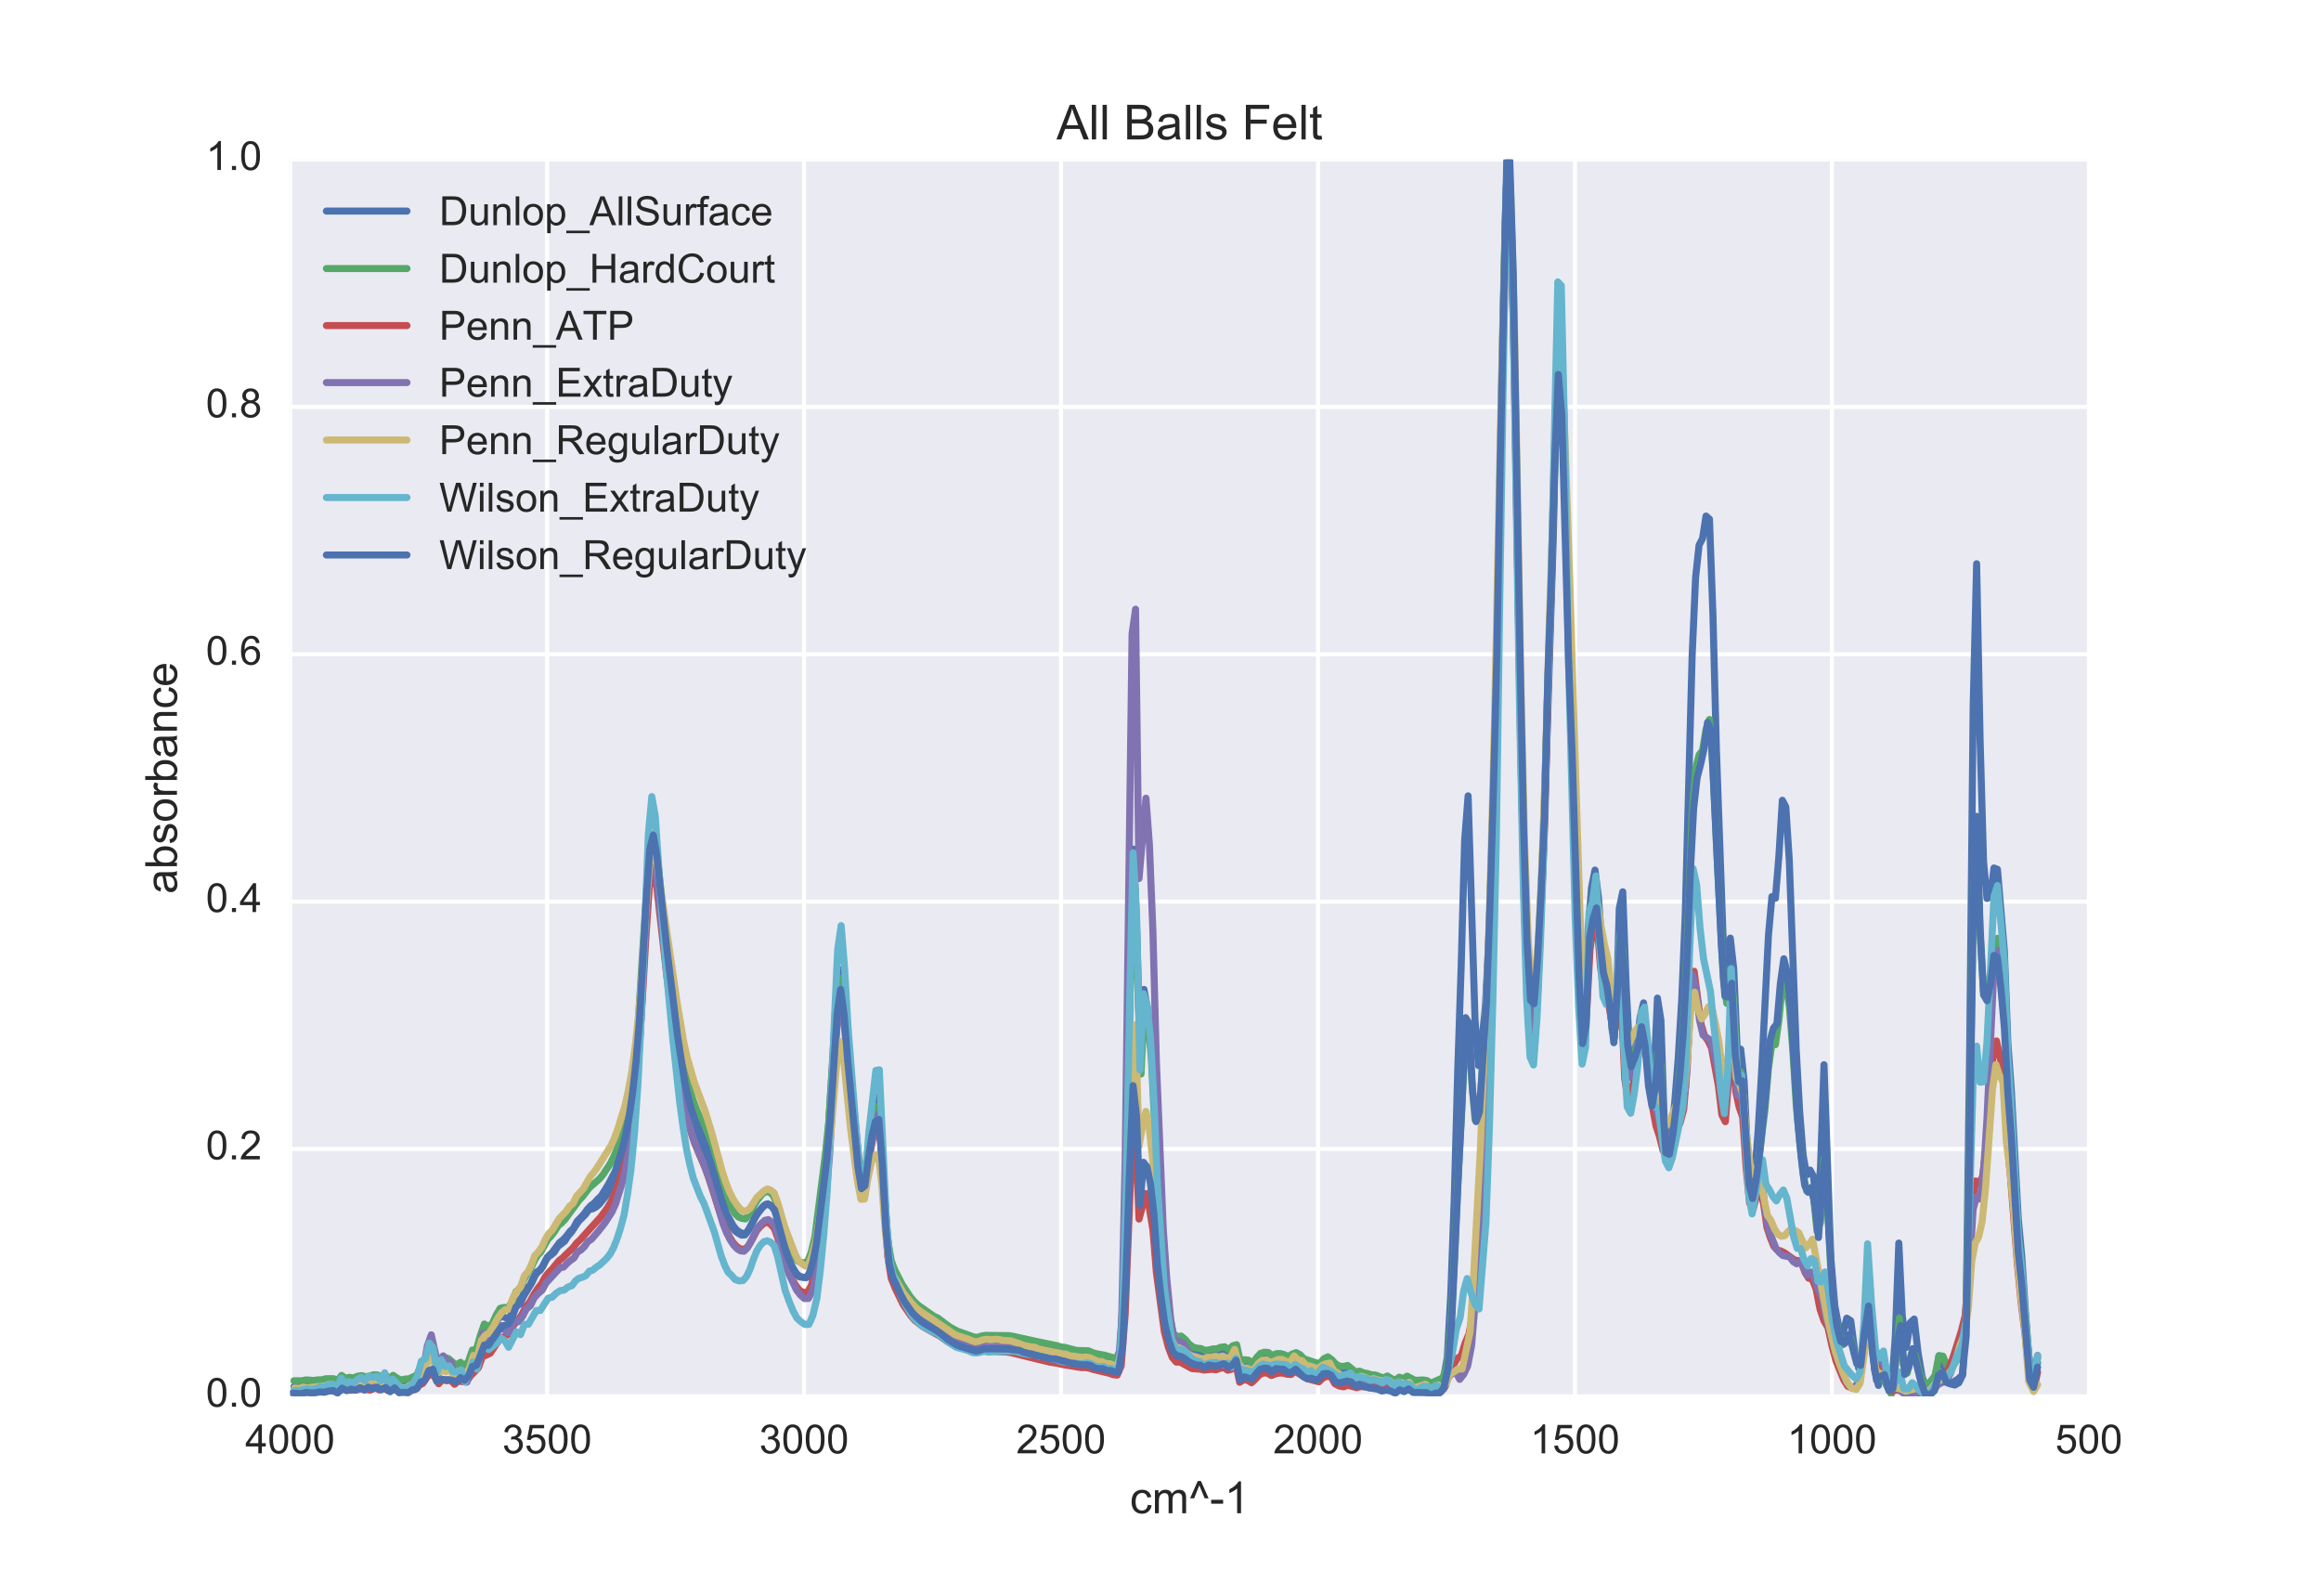 <?xml version="1.0" encoding="utf-8" standalone="no"?>
<!DOCTYPE svg PUBLIC "-//W3C//DTD SVG 1.1//EN"
  "http://www.w3.org/Graphics/SVG/1.1/DTD/svg11.dtd">
<!-- Created with matplotlib (http://matplotlib.org/) -->
<svg height="396pt" version="1.1" viewBox="0 0 576 396" width="576pt" xmlns="http://www.w3.org/2000/svg" xmlns:xlink="http://www.w3.org/1999/xlink">
 <defs>
  <style type="text/css">
*{stroke-linecap:butt;stroke-linejoin:round;stroke-miterlimit:100000;}
  </style>
 </defs>
 <g id="figure_1">
  <g id="patch_1">
   <path d="M 0 396 
L 576 396 
L 576 0 
L 0 0 
z
" style="fill:#ffffff;"/>
  </g>
  <g id="axes_1">
   <g id="patch_2">
    <path d="M 72 346.5 
L 518.4 346.5 
L 518.4 39.6 
L 72 39.6 
z
" style="fill:#eaeaf2;"/>
   </g>
   <g id="matplotlib.axis_1">
    <g id="xtick_1">
     <g id="line2d_1">
      <path clip-path="url(#pcdf812ab5f)" d="M 518.4 346.5 
L 518.4 39.6 
" style="fill:none;stroke:#ffffff;stroke-linecap:round;"/>
     </g>
     <g id="line2d_2"/>
     <g id="line2d_3"/>
     <g id="text_1">
      <!-- 500 -->
      <defs>
       <path d="M 4.156 35.297 
Q 4.156 48 6.766 55.734 
Q 9.375 63.484 14.516 67.672 
Q 19.672 71.875 27.484 71.875 
Q 33.25 71.875 37.594 69.547 
Q 41.938 67.234 44.766 62.859 
Q 47.609 58.5 49.219 52.219 
Q 50.828 45.953 50.828 35.297 
Q 50.828 22.703 48.234 14.969 
Q 45.656 7.234 40.5 3 
Q 35.359 -1.219 27.484 -1.219 
Q 17.141 -1.219 11.234 6.203 
Q 4.156 15.141 4.156 35.297 
M 13.188 35.297 
Q 13.188 17.672 17.312 11.828 
Q 21.438 6 27.484 6 
Q 33.547 6 37.672 11.859 
Q 41.797 17.719 41.797 35.297 
Q 41.797 52.984 37.672 58.781 
Q 33.547 64.594 27.391 64.594 
Q 21.344 64.594 17.719 59.469 
Q 13.188 52.938 13.188 35.297 
" id="ArialMT-30"/>
       <path d="M 4.156 18.75 
L 13.375 19.531 
Q 14.406 12.797 18.141 9.391 
Q 21.875 6 27.156 6 
Q 33.5 6 37.891 10.781 
Q 42.281 15.578 42.281 23.484 
Q 42.281 31 38.062 35.344 
Q 33.844 39.703 27 39.703 
Q 22.75 39.703 19.328 37.766 
Q 15.922 35.844 13.969 32.766 
L 5.719 33.844 
L 12.641 70.609 
L 48.25 70.609 
L 48.25 62.203 
L 19.672 62.203 
L 15.828 42.969 
Q 22.266 47.469 29.344 47.469 
Q 38.719 47.469 45.156 40.969 
Q 51.609 34.469 51.609 24.266 
Q 51.609 14.547 45.953 7.469 
Q 39.062 -1.219 27.156 -1.219 
Q 17.391 -1.219 11.203 4.25 
Q 5.031 9.719 4.156 18.75 
" id="ArialMT-35"/>
      </defs>
      <g style="fill:#262626;" transform="translate(510.059 360.658)scale(0.1 -0.1)">
       <use xlink:href="#ArialMT-35"/>
       <use x="55.615" xlink:href="#ArialMT-30"/>
       <use x="111.23" xlink:href="#ArialMT-30"/>
      </g>
     </g>
    </g>
    <g id="xtick_2">
     <g id="line2d_4">
      <path clip-path="url(#pcdf812ab5f)" d="M 454.629 346.5 
L 454.629 39.6 
" style="fill:none;stroke:#ffffff;stroke-linecap:round;"/>
     </g>
     <g id="line2d_5"/>
     <g id="line2d_6"/>
     <g id="text_2">
      <!-- 1000 -->
      <defs>
       <path d="M 37.25 0 
L 28.469 0 
L 28.469 56 
Q 25.297 52.984 20.141 49.953 
Q 14.984 46.922 10.891 45.406 
L 10.891 53.906 
Q 18.266 57.375 23.781 62.297 
Q 29.297 67.234 31.594 71.875 
L 37.25 71.875 
z
" id="ArialMT-31"/>
      </defs>
      <g style="fill:#262626;" transform="translate(443.507 360.658)scale(0.1 -0.1)">
       <use xlink:href="#ArialMT-31"/>
       <use x="55.615" xlink:href="#ArialMT-30"/>
       <use x="111.23" xlink:href="#ArialMT-30"/>
       <use x="166.846" xlink:href="#ArialMT-30"/>
      </g>
     </g>
    </g>
    <g id="xtick_3">
     <g id="line2d_7">
      <path clip-path="url(#pcdf812ab5f)" d="M 390.857 346.5 
L 390.857 39.6 
" style="fill:none;stroke:#ffffff;stroke-linecap:round;"/>
     </g>
     <g id="line2d_8"/>
     <g id="line2d_9"/>
     <g id="text_3">
      <!-- 1500 -->
      <g style="fill:#262626;" transform="translate(379.735 360.658)scale(0.1 -0.1)">
       <use xlink:href="#ArialMT-31"/>
       <use x="55.615" xlink:href="#ArialMT-35"/>
       <use x="111.23" xlink:href="#ArialMT-30"/>
       <use x="166.846" xlink:href="#ArialMT-30"/>
      </g>
     </g>
    </g>
    <g id="xtick_4">
     <g id="line2d_10">
      <path clip-path="url(#pcdf812ab5f)" d="M 327.086 346.5 
L 327.086 39.6 
" style="fill:none;stroke:#ffffff;stroke-linecap:round;"/>
     </g>
     <g id="line2d_11"/>
     <g id="line2d_12"/>
     <g id="text_4">
      <!-- 2000 -->
      <defs>
       <path d="M 50.344 8.453 
L 50.344 0 
L 3.031 0 
Q 2.938 3.172 4.047 6.109 
Q 5.859 10.938 9.828 15.625 
Q 13.812 20.312 21.344 26.469 
Q 33.016 36.031 37.109 41.625 
Q 41.219 47.219 41.219 52.203 
Q 41.219 57.422 37.469 61 
Q 33.734 64.594 27.734 64.594 
Q 21.391 64.594 17.578 60.781 
Q 13.766 56.984 13.719 50.25 
L 4.688 51.172 
Q 5.609 61.281 11.656 66.578 
Q 17.719 71.875 27.938 71.875 
Q 38.234 71.875 44.234 66.156 
Q 50.25 60.453 50.25 52 
Q 50.25 47.703 48.484 43.547 
Q 46.734 39.406 42.656 34.812 
Q 38.578 30.219 29.109 22.219 
Q 21.188 15.578 18.938 13.203 
Q 16.703 10.844 15.234 8.453 
z
" id="ArialMT-32"/>
      </defs>
      <g style="fill:#262626;" transform="translate(315.964 360.658)scale(0.1 -0.1)">
       <use xlink:href="#ArialMT-32"/>
       <use x="55.615" xlink:href="#ArialMT-30"/>
       <use x="111.23" xlink:href="#ArialMT-30"/>
       <use x="166.846" xlink:href="#ArialMT-30"/>
      </g>
     </g>
    </g>
    <g id="xtick_5">
     <g id="line2d_13">
      <path clip-path="url(#pcdf812ab5f)" d="M 263.314 346.5 
L 263.314 39.6 
" style="fill:none;stroke:#ffffff;stroke-linecap:round;"/>
     </g>
     <g id="line2d_14"/>
     <g id="line2d_15"/>
     <g id="text_5">
      <!-- 2500 -->
      <g style="fill:#262626;" transform="translate(252.192 360.658)scale(0.1 -0.1)">
       <use xlink:href="#ArialMT-32"/>
       <use x="55.615" xlink:href="#ArialMT-35"/>
       <use x="111.23" xlink:href="#ArialMT-30"/>
       <use x="166.846" xlink:href="#ArialMT-30"/>
      </g>
     </g>
    </g>
    <g id="xtick_6">
     <g id="line2d_16">
      <path clip-path="url(#pcdf812ab5f)" d="M 199.543 346.5 
L 199.543 39.6 
" style="fill:none;stroke:#ffffff;stroke-linecap:round;"/>
     </g>
     <g id="line2d_17"/>
     <g id="line2d_18"/>
     <g id="text_6">
      <!-- 3000 -->
      <defs>
       <path d="M 4.203 18.891 
L 12.984 20.062 
Q 14.5 12.594 18.141 9.297 
Q 21.781 6 27 6 
Q 33.203 6 37.469 10.297 
Q 41.75 14.594 41.75 20.953 
Q 41.75 27 37.797 30.922 
Q 33.844 34.859 27.734 34.859 
Q 25.25 34.859 21.531 33.891 
L 22.516 41.609 
Q 23.391 41.5 23.922 41.5 
Q 29.547 41.5 34.031 44.422 
Q 38.531 47.359 38.531 53.469 
Q 38.531 58.297 35.25 61.469 
Q 31.984 64.656 26.812 64.656 
Q 21.688 64.656 18.266 61.422 
Q 14.844 58.203 13.875 51.766 
L 5.078 53.328 
Q 6.688 62.156 12.391 67.016 
Q 18.109 71.875 26.609 71.875 
Q 32.469 71.875 37.391 69.359 
Q 42.328 66.844 44.938 62.5 
Q 47.562 58.156 47.562 53.266 
Q 47.562 48.641 45.062 44.828 
Q 42.578 41.016 37.703 38.766 
Q 44.047 37.312 47.562 32.688 
Q 51.078 28.078 51.078 21.141 
Q 51.078 11.766 44.234 5.25 
Q 37.406 -1.266 26.953 -1.266 
Q 17.531 -1.266 11.297 4.344 
Q 5.078 9.969 4.203 18.891 
" id="ArialMT-33"/>
      </defs>
      <g style="fill:#262626;" transform="translate(188.421 360.658)scale(0.1 -0.1)">
       <use xlink:href="#ArialMT-33"/>
       <use x="55.615" xlink:href="#ArialMT-30"/>
       <use x="111.23" xlink:href="#ArialMT-30"/>
       <use x="166.846" xlink:href="#ArialMT-30"/>
      </g>
     </g>
    </g>
    <g id="xtick_7">
     <g id="line2d_19">
      <path clip-path="url(#pcdf812ab5f)" d="M 135.771 346.5 
L 135.771 39.6 
" style="fill:none;stroke:#ffffff;stroke-linecap:round;"/>
     </g>
     <g id="line2d_20"/>
     <g id="line2d_21"/>
     <g id="text_7">
      <!-- 3500 -->
      <g style="fill:#262626;" transform="translate(124.65 360.658)scale(0.1 -0.1)">
       <use xlink:href="#ArialMT-33"/>
       <use x="55.615" xlink:href="#ArialMT-35"/>
       <use x="111.23" xlink:href="#ArialMT-30"/>
       <use x="166.846" xlink:href="#ArialMT-30"/>
      </g>
     </g>
    </g>
    <g id="xtick_8">
     <g id="line2d_22">
      <path clip-path="url(#pcdf812ab5f)" d="M 72 346.5 
L 72 39.6 
" style="fill:none;stroke:#ffffff;stroke-linecap:round;"/>
     </g>
     <g id="line2d_23"/>
     <g id="line2d_24"/>
     <g id="text_8">
      <!-- 4000 -->
      <defs>
       <path d="M 32.328 0 
L 32.328 17.141 
L 1.266 17.141 
L 1.266 25.203 
L 33.938 71.578 
L 41.109 71.578 
L 41.109 25.203 
L 50.781 25.203 
L 50.781 17.141 
L 41.109 17.141 
L 41.109 0 
z
M 32.328 25.203 
L 32.328 57.469 
L 9.906 25.203 
z
" id="ArialMT-34"/>
      </defs>
      <g style="fill:#262626;" transform="translate(60.878 360.658)scale(0.1 -0.1)">
       <use xlink:href="#ArialMT-34"/>
       <use x="55.615" xlink:href="#ArialMT-30"/>
       <use x="111.23" xlink:href="#ArialMT-30"/>
       <use x="166.846" xlink:href="#ArialMT-30"/>
      </g>
     </g>
    </g>
    <g id="text_9">
     <!-- cm^-1 -->
     <defs>
      <path d="M 40.438 19 
L 49.078 17.875 
Q 47.656 8.938 41.812 3.875 
Q 35.984 -1.172 27.484 -1.172 
Q 16.844 -1.172 10.375 5.781 
Q 3.906 12.75 3.906 25.734 
Q 3.906 34.125 6.688 40.422 
Q 9.469 46.734 15.156 49.875 
Q 20.844 53.031 27.547 53.031 
Q 35.984 53.031 41.359 48.75 
Q 46.734 44.484 48.25 36.625 
L 39.703 35.297 
Q 38.484 40.531 35.375 43.156 
Q 32.281 45.797 27.875 45.797 
Q 21.234 45.797 17.078 41.031 
Q 12.938 36.281 12.938 25.984 
Q 12.938 15.531 16.938 10.797 
Q 20.953 6.062 27.391 6.062 
Q 32.562 6.062 36.031 9.234 
Q 39.5 12.406 40.438 19 
" id="ArialMT-63"/>
      <path d="M 11.672 33.688 
L 2.641 33.688 
L 19.875 72.797 
L 26.953 72.797 
L 44.281 33.688 
L 35.453 33.688 
L 23.391 62.844 
z
" id="ArialMT-5e"/>
      <path d="M 3.172 21.484 
L 3.172 30.328 
L 30.172 30.328 
L 30.172 21.484 
z
" id="ArialMT-2d"/>
      <path d="M 6.594 0 
L 6.594 51.859 
L 14.453 51.859 
L 14.453 44.578 
Q 16.891 48.391 20.938 50.703 
Q 25 53.031 30.172 53.031 
Q 35.938 53.031 39.625 50.641 
Q 43.312 48.25 44.828 43.953 
Q 50.984 53.031 60.844 53.031 
Q 68.562 53.031 72.703 48.75 
Q 76.859 44.484 76.859 35.594 
L 76.859 0 
L 68.109 0 
L 68.109 32.672 
Q 68.109 37.938 67.25 40.25 
Q 66.406 42.578 64.156 43.984 
Q 61.922 45.406 58.891 45.406 
Q 53.422 45.406 49.797 41.766 
Q 46.188 38.141 46.188 30.125 
L 46.188 0 
L 37.406 0 
L 37.406 33.688 
Q 37.406 39.547 35.25 42.469 
Q 33.109 45.406 28.219 45.406 
Q 24.516 45.406 21.359 43.453 
Q 18.219 41.5 16.797 37.734 
Q 15.375 33.984 15.375 26.906 
L 15.375 0 
z
" id="ArialMT-6d"/>
     </defs>
     <g style="fill:#262626;" transform="translate(280.398 375.519)scale(0.11 -0.11)">
      <use xlink:href="#ArialMT-63"/>
      <use x="50.0" xlink:href="#ArialMT-6d"/>
      <use x="133.301" xlink:href="#ArialMT-5e"/>
      <use x="180.225" xlink:href="#ArialMT-2d"/>
      <use x="213.525" xlink:href="#ArialMT-31"/>
     </g>
    </g>
   </g>
   <g id="matplotlib.axis_2">
    <g id="ytick_1">
     <g id="line2d_25">
      <path clip-path="url(#pcdf812ab5f)" d="M 72 346.5 
L 518.4 346.5 
" style="fill:none;stroke:#ffffff;stroke-linecap:round;"/>
     </g>
     <g id="line2d_26"/>
     <g id="line2d_27"/>
     <g id="text_10">
      <!-- 0.0 -->
      <defs>
       <path d="M 9.078 0 
L 9.078 10.016 
L 19.094 10.016 
L 19.094 0 
z
" id="ArialMT-2e"/>
      </defs>
      <g style="fill:#262626;" transform="translate(51.1 349.085)scale(0.1 -0.1)">
       <use xlink:href="#ArialMT-30"/>
       <use x="55.615" xlink:href="#ArialMT-2e"/>
       <use x="83.398" xlink:href="#ArialMT-30"/>
      </g>
     </g>
    </g>
    <g id="ytick_2">
     <g id="line2d_28">
      <path clip-path="url(#pcdf812ab5f)" d="M 72 285.12 
L 518.4 285.12 
" style="fill:none;stroke:#ffffff;stroke-linecap:round;"/>
     </g>
     <g id="line2d_29"/>
     <g id="line2d_30"/>
     <g id="text_11">
      <!-- 0.2 -->
      <g style="fill:#262626;" transform="translate(51.1 287.705)scale(0.1 -0.1)">
       <use xlink:href="#ArialMT-30"/>
       <use x="55.615" xlink:href="#ArialMT-2e"/>
       <use x="83.398" xlink:href="#ArialMT-32"/>
      </g>
     </g>
    </g>
    <g id="ytick_3">
     <g id="line2d_31">
      <path clip-path="url(#pcdf812ab5f)" d="M 72 223.74 
L 518.4 223.74 
" style="fill:none;stroke:#ffffff;stroke-linecap:round;"/>
     </g>
     <g id="line2d_32"/>
     <g id="line2d_33"/>
     <g id="text_12">
      <!-- 0.4 -->
      <g style="fill:#262626;" transform="translate(51.1 226.325)scale(0.1 -0.1)">
       <use xlink:href="#ArialMT-30"/>
       <use x="55.615" xlink:href="#ArialMT-2e"/>
       <use x="83.398" xlink:href="#ArialMT-34"/>
      </g>
     </g>
    </g>
    <g id="ytick_4">
     <g id="line2d_34">
      <path clip-path="url(#pcdf812ab5f)" d="M 72 162.36 
L 518.4 162.36 
" style="fill:none;stroke:#ffffff;stroke-linecap:round;"/>
     </g>
     <g id="line2d_35"/>
     <g id="line2d_36"/>
     <g id="text_13">
      <!-- 0.6 -->
      <defs>
       <path d="M 49.75 54.047 
L 41.016 53.375 
Q 39.844 58.547 37.703 60.891 
Q 34.125 64.656 28.906 64.656 
Q 24.703 64.656 21.531 62.312 
Q 17.391 59.281 14.984 53.469 
Q 12.594 47.656 12.5 36.922 
Q 15.672 41.75 20.266 44.094 
Q 24.859 46.438 29.891 46.438 
Q 38.672 46.438 44.844 39.969 
Q 51.031 33.5 51.031 23.25 
Q 51.031 16.5 48.125 10.719 
Q 45.219 4.938 40.141 1.859 
Q 35.062 -1.219 28.609 -1.219 
Q 17.625 -1.219 10.688 6.859 
Q 3.766 14.938 3.766 33.5 
Q 3.766 54.25 11.422 63.672 
Q 18.109 71.875 29.438 71.875 
Q 37.891 71.875 43.281 67.141 
Q 48.688 62.406 49.75 54.047 
M 13.875 23.188 
Q 13.875 18.656 15.797 14.5 
Q 17.719 10.359 21.188 8.172 
Q 24.656 6 28.469 6 
Q 34.031 6 38.031 10.484 
Q 42.047 14.984 42.047 22.703 
Q 42.047 30.125 38.078 34.391 
Q 34.125 38.672 28.125 38.672 
Q 22.172 38.672 18.016 34.391 
Q 13.875 30.125 13.875 23.188 
" id="ArialMT-36"/>
      </defs>
      <g style="fill:#262626;" transform="translate(51.1 164.945)scale(0.1 -0.1)">
       <use xlink:href="#ArialMT-30"/>
       <use x="55.615" xlink:href="#ArialMT-2e"/>
       <use x="83.398" xlink:href="#ArialMT-36"/>
      </g>
     </g>
    </g>
    <g id="ytick_5">
     <g id="line2d_37">
      <path clip-path="url(#pcdf812ab5f)" d="M 72 100.98 
L 518.4 100.98 
" style="fill:none;stroke:#ffffff;stroke-linecap:round;"/>
     </g>
     <g id="line2d_38"/>
     <g id="line2d_39"/>
     <g id="text_14">
      <!-- 0.8 -->
      <defs>
       <path d="M 17.672 38.812 
Q 12.203 40.828 9.562 44.531 
Q 6.938 48.25 6.938 53.422 
Q 6.938 61.234 12.547 66.547 
Q 18.172 71.875 27.484 71.875 
Q 36.859 71.875 42.578 66.422 
Q 48.297 60.984 48.297 53.172 
Q 48.297 48.188 45.672 44.5 
Q 43.062 40.828 37.75 38.812 
Q 44.344 36.672 47.781 31.875 
Q 51.219 27.094 51.219 20.453 
Q 51.219 11.281 44.719 5.031 
Q 38.234 -1.219 27.641 -1.219 
Q 17.047 -1.219 10.547 5.047 
Q 4.047 11.328 4.047 20.703 
Q 4.047 27.688 7.594 32.391 
Q 11.141 37.109 17.672 38.812 
M 15.922 53.719 
Q 15.922 48.641 19.188 45.406 
Q 22.469 42.188 27.688 42.188 
Q 32.766 42.188 36.016 45.375 
Q 39.266 48.578 39.266 53.219 
Q 39.266 58.062 35.906 61.359 
Q 32.562 64.656 27.594 64.656 
Q 22.562 64.656 19.234 61.422 
Q 15.922 58.203 15.922 53.719 
M 13.094 20.656 
Q 13.094 16.891 14.875 13.375 
Q 16.656 9.859 20.172 7.922 
Q 23.688 6 27.734 6 
Q 34.031 6 38.125 10.047 
Q 42.234 14.109 42.234 20.359 
Q 42.234 26.703 38.016 30.859 
Q 33.797 35.016 27.438 35.016 
Q 21.234 35.016 17.156 30.906 
Q 13.094 26.812 13.094 20.656 
" id="ArialMT-38"/>
      </defs>
      <g style="fill:#262626;" transform="translate(51.1 103.565)scale(0.1 -0.1)">
       <use xlink:href="#ArialMT-30"/>
       <use x="55.615" xlink:href="#ArialMT-2e"/>
       <use x="83.398" xlink:href="#ArialMT-38"/>
      </g>
     </g>
    </g>
    <g id="ytick_6">
     <g id="line2d_40">
      <path clip-path="url(#pcdf812ab5f)" d="M 72 39.6 
L 518.4 39.6 
" style="fill:none;stroke:#ffffff;stroke-linecap:round;"/>
     </g>
     <g id="line2d_41"/>
     <g id="line2d_42"/>
     <g id="text_15">
      <!-- 1.0 -->
      <g style="fill:#262626;" transform="translate(51.1 42.185)scale(0.1 -0.1)">
       <use xlink:href="#ArialMT-31"/>
       <use x="55.615" xlink:href="#ArialMT-2e"/>
       <use x="83.398" xlink:href="#ArialMT-30"/>
      </g>
     </g>
    </g>
    <g id="text_16">
     <!-- absorbance -->
     <defs>
      <path d="M 14.703 0 
L 6.547 0 
L 6.547 71.578 
L 15.328 71.578 
L 15.328 46.047 
Q 20.906 53.031 29.547 53.031 
Q 34.328 53.031 38.594 51.094 
Q 42.875 49.172 45.625 45.672 
Q 48.391 42.188 49.953 37.25 
Q 51.516 32.328 51.516 26.703 
Q 51.516 13.375 44.922 6.094 
Q 38.328 -1.172 29.109 -1.172 
Q 19.922 -1.172 14.703 6.5 
z
M 14.594 26.312 
Q 14.594 17 17.141 12.844 
Q 21.297 6.062 28.375 6.062 
Q 34.125 6.062 38.328 11.062 
Q 42.531 16.062 42.531 25.984 
Q 42.531 36.141 38.5 40.969 
Q 34.469 45.797 28.766 45.797 
Q 23 45.797 18.797 40.797 
Q 14.594 35.797 14.594 26.312 
" id="ArialMT-62"/>
      <path d="M 40.438 6.391 
Q 35.547 2.25 31.031 0.531 
Q 26.516 -1.172 21.344 -1.172 
Q 12.797 -1.172 8.203 3 
Q 3.609 7.172 3.609 13.672 
Q 3.609 17.484 5.344 20.625 
Q 7.078 23.781 9.891 25.688 
Q 12.703 27.594 16.219 28.562 
Q 18.797 29.25 24.031 29.891 
Q 34.672 31.156 39.703 32.906 
Q 39.75 34.719 39.75 35.203 
Q 39.75 40.578 37.25 42.781 
Q 33.891 45.75 27.25 45.75 
Q 21.047 45.75 18.094 43.578 
Q 15.141 41.406 13.719 35.891 
L 5.125 37.062 
Q 6.297 42.578 8.984 45.969 
Q 11.672 49.359 16.75 51.188 
Q 21.828 53.031 28.516 53.031 
Q 35.156 53.031 39.297 51.469 
Q 43.453 49.906 45.406 47.531 
Q 47.359 45.172 48.141 41.547 
Q 48.578 39.312 48.578 33.453 
L 48.578 21.734 
Q 48.578 9.469 49.141 6.219 
Q 49.703 2.984 51.375 0 
L 42.188 0 
Q 40.828 2.734 40.438 6.391 
M 39.703 26.031 
Q 34.906 24.078 25.344 22.703 
Q 19.922 21.922 17.672 20.938 
Q 15.438 19.969 14.203 18.094 
Q 12.984 16.219 12.984 13.922 
Q 12.984 10.406 15.641 8.062 
Q 18.312 5.719 23.438 5.719 
Q 28.516 5.719 32.469 7.938 
Q 36.422 10.156 38.281 14.016 
Q 39.703 17 39.703 22.797 
z
" id="ArialMT-61"/>
      <path d="M 42.094 16.703 
L 51.172 15.578 
Q 49.031 7.625 43.219 3.219 
Q 37.406 -1.172 28.375 -1.172 
Q 17 -1.172 10.328 5.828 
Q 3.656 12.844 3.656 25.484 
Q 3.656 38.578 10.391 45.797 
Q 17.141 53.031 27.875 53.031 
Q 38.281 53.031 44.875 45.953 
Q 51.469 38.875 51.469 26.031 
Q 51.469 25.25 51.422 23.688 
L 12.75 23.688 
Q 13.234 15.141 17.578 10.594 
Q 21.922 6.062 28.422 6.062 
Q 33.25 6.062 36.672 8.594 
Q 40.094 11.141 42.094 16.703 
M 13.234 30.906 
L 42.188 30.906 
Q 41.609 37.453 38.875 40.719 
Q 34.672 45.797 27.984 45.797 
Q 21.922 45.797 17.797 41.75 
Q 13.672 37.703 13.234 30.906 
" id="ArialMT-65"/>
      <path d="M 6.5 0 
L 6.5 51.859 
L 14.406 51.859 
L 14.406 44 
Q 17.438 49.516 20 51.266 
Q 22.562 53.031 25.641 53.031 
Q 30.078 53.031 34.672 50.203 
L 31.641 42.047 
Q 28.422 43.953 25.203 43.953 
Q 22.312 43.953 20.016 42.219 
Q 17.719 40.484 16.75 37.406 
Q 15.281 32.719 15.281 27.156 
L 15.281 0 
z
" id="ArialMT-72"/>
      <path d="M 3.078 15.484 
L 11.766 16.844 
Q 12.5 11.625 15.844 8.844 
Q 19.188 6.062 25.203 6.062 
Q 31.25 6.062 34.172 8.516 
Q 37.109 10.984 37.109 14.312 
Q 37.109 17.281 34.516 19 
Q 32.719 20.172 25.531 21.969 
Q 15.875 24.422 12.141 26.203 
Q 8.406 27.984 6.469 31.125 
Q 4.547 34.281 4.547 38.094 
Q 4.547 41.547 6.125 44.5 
Q 7.719 47.469 10.453 49.422 
Q 12.5 50.922 16.031 51.969 
Q 19.578 53.031 23.641 53.031 
Q 29.734 53.031 34.344 51.266 
Q 38.969 49.516 41.156 46.5 
Q 43.359 43.5 44.188 38.484 
L 35.594 37.312 
Q 35.016 41.312 32.203 43.547 
Q 29.391 45.797 24.266 45.797 
Q 18.219 45.797 15.625 43.797 
Q 13.031 41.797 13.031 39.109 
Q 13.031 37.406 14.109 36.031 
Q 15.188 34.625 17.484 33.688 
Q 18.797 33.203 25.25 31.453 
Q 34.578 28.953 38.25 27.359 
Q 41.938 25.781 44.031 22.75 
Q 46.141 19.734 46.141 15.234 
Q 46.141 10.844 43.578 6.953 
Q 41.016 3.078 36.172 0.953 
Q 31.344 -1.172 25.25 -1.172 
Q 15.141 -1.172 9.844 3.031 
Q 4.547 7.234 3.078 15.484 
" id="ArialMT-73"/>
      <path d="M 3.328 25.922 
Q 3.328 40.328 11.328 47.266 
Q 18.016 53.031 27.641 53.031 
Q 38.328 53.031 45.109 46.016 
Q 51.906 39.016 51.906 26.656 
Q 51.906 16.656 48.906 10.906 
Q 45.906 5.172 40.156 2 
Q 34.422 -1.172 27.641 -1.172 
Q 16.75 -1.172 10.031 5.812 
Q 3.328 12.797 3.328 25.922 
M 12.359 25.922 
Q 12.359 15.969 16.703 11.016 
Q 21.047 6.062 27.641 6.062 
Q 34.188 6.062 38.531 11.031 
Q 42.875 16.016 42.875 26.219 
Q 42.875 35.844 38.5 40.797 
Q 34.125 45.75 27.641 45.75 
Q 21.047 45.75 16.703 40.812 
Q 12.359 35.891 12.359 25.922 
" id="ArialMT-6f"/>
      <path d="M 6.594 0 
L 6.594 51.859 
L 14.5 51.859 
L 14.5 44.484 
Q 20.219 53.031 31 53.031 
Q 35.688 53.031 39.625 51.344 
Q 43.562 49.656 45.516 46.922 
Q 47.469 44.188 48.25 40.438 
Q 48.734 37.984 48.734 31.891 
L 48.734 0 
L 39.938 0 
L 39.938 31.547 
Q 39.938 36.922 38.906 39.578 
Q 37.891 42.234 35.281 43.812 
Q 32.672 45.406 29.156 45.406 
Q 23.531 45.406 19.453 41.844 
Q 15.375 38.281 15.375 28.328 
L 15.375 0 
z
" id="ArialMT-6e"/>
     </defs>
     <g style="fill:#262626;" transform="translate(43.914 221.791)rotate(-90.0)scale(0.11 -0.11)">
      <use xlink:href="#ArialMT-61"/>
      <use x="55.615" xlink:href="#ArialMT-62"/>
      <use x="111.23" xlink:href="#ArialMT-73"/>
      <use x="161.23" xlink:href="#ArialMT-6f"/>
      <use x="216.846" xlink:href="#ArialMT-72"/>
      <use x="250.146" xlink:href="#ArialMT-62"/>
      <use x="305.762" xlink:href="#ArialMT-61"/>
      <use x="361.377" xlink:href="#ArialMT-6e"/>
      <use x="416.992" xlink:href="#ArialMT-63"/>
      <use x="466.992" xlink:href="#ArialMT-65"/>
     </g>
    </g>
   </g>
   <g id="line2d_43">
    <path clip-path="url(#pcdf812ab5f)" d="M 505.666 338.175 
L 504.681 342.474 
L 503.698 339.695 
L 502.714 326.504 
L 501.73 311.714 
L 500.869 302.424 
L 499.147 270.601 
L 498.286 258.763 
L 497.426 236.046 
L 495.702 215.726 
L 494.842 215.399 
L 493.981 222.539 
L 493.12 222.972 
L 492.259 213.903 
L 491.398 183.512 
L 490.537 139.892 
L 489.676 175.439 
L 488.815 260.193 
L 487.954 324.212 
L 487.093 341.183 
L 486.109 343.159 
L 485.125 343.71 
L 484.141 343.434 
L 483.157 342.031 
L 482.173 337.465 
L 481.189 336.449 
L 480.205 343.426 
L 479.221 344.357 
L 478.114 344.682 
L 477.007 341.631 
L 476.023 335.847 
L 475.039 327.325 
L 474.055 328.221 
L 473.071 334.395 
L 472.087 326.564 
L 471.226 308.471 
L 470.365 331.516 
L 469.381 345.422 
L 468.151 343.405 
L 467.167 339.995 
L 466.183 343.799 
L 465.199 339.982 
L 464.215 328.203 
L 463.231 321.829 
L 462.247 336.881 
L 461.263 339.528 
L 460.279 335.21 
L 459.295 327.751 
L 458.311 327.109 
L 457.327 331.029 
L 456.343 329.372 
L 455.359 324.116 
L 454.375 312.451 
L 452.653 264.219 
L 451.792 289.779 
L 450.931 300.133 
L 450.07 292 
L 449.209 290.356 
L 448.348 291.612 
L 447.487 286.728 
L 446.627 276.011 
L 445.766 260.476 
L 444.044 213.486 
L 443.183 200.232 
L 442.322 198.598 
L 441.461 212.469 
L 440.599 222.922 
L 439.738 222.488 
L 438.877 232.092 
L 437.155 266.326 
L 436.294 280.865 
L 435.433 291.654 
L 434.572 295.442 
L 433.712 287.283 
L 432.851 268.454 
L 431.99 260.362 
L 431.129 260.786 
L 430.268 240.49 
L 429.407 232.795 
L 428.546 243.347 
L 427.685 234.786 
L 425.962 186.022 
L 425.101 152.676 
L 424.24 128.812 
L 423.379 128.062 
L 422.518 133.618 
L 421.657 135.285 
L 420.797 143.276 
L 419.936 162.747 
L 418.214 227.298 
L 417.353 247.958 
L 416.492 262.457 
L 415.631 273.443 
L 414.77 281.909 
L 413.909 286.07 
L 413.047 279.423 
L 412.186 253.163 
L 411.325 247.68 
L 410.464 266.924 
L 409.603 269.566 
L 408.742 260.125 
L 407.882 248.863 
L 407.021 252.438 
L 406.16 259.522 
L 405.299 262.954 
L 404.438 261.639 
L 403.577 245 
L 402.716 221.296 
L 401.855 225.41 
L 400.994 254.763 
L 400.133 255.942 
L 399.271 245.108 
L 398.41 241.019 
L 397.549 234.522 
L 396.688 222.695 
L 395.827 215.914 
L 394.967 220.217 
L 394.106 231.204 
L 393.245 254.507 
L 392.384 249.556 
L 391.523 226.752 
L 390.662 193.65 
L 389.801 170.035 
L 388.94 141.423 
L 388.079 102.71 
L 387.218 83.468 
L 386.357 92.928 
L 385.495 132.74 
L 382.912 214.949 
L 382.052 233.795 
L 381.191 247.505 
L 380.33 255.671 
L 379.469 250.594 
L 378.608 231.997 
L 377.747 198.449 
L 376.886 155.097 
L 376.025 102.485 
L 375.164 62.619 
L 374.426 39.6 
L 373.687 50.717 
L 372.95 83.496 
L 371.228 178.682 
L 370.367 208.519 
L 369.506 232.263 
L 368.646 249.626 
L 367.783 258.149 
L 366.922 264.446 
L 366.062 253.168 
L 364.34 197.489 
L 363.479 208.537 
L 362.618 239.793 
L 361.757 265.744 
L 360.896 297.542 
L 360.035 321.133 
L 359.174 336.767 
L 358.19 342.479 
L 357.206 343.875 
L 356.222 343.984 
L 355.238 344.651 
L 354.131 343.672 
L 353.147 343.599 
L 351.179 344.032 
L 349.211 342.492 
L 348.227 343.424 
L 347.243 342.901 
L 346.259 344.142 
L 345.152 343.728 
L 344.169 342.924 
L 343.184 343.661 
L 342.201 343.373 
L 341.216 342.859 
L 340.233 342.912 
L 338.265 341.733 
L 337.28 341.582 
L 336.297 341.626 
L 335.312 340.456 
L 334.329 339.856 
L 333.344 340.153 
L 332.361 339.796 
L 331.376 340.012 
L 330.393 338.17 
L 329.408 337.994 
L 328.425 338.16 
L 327.44 339.809 
L 326.457 339.574 
L 324.489 338.87 
L 323.504 338.688 
L 322.521 337.441 
L 321.536 336.771 
L 320.553 337.418 
L 319.568 337.476 
L 318.585 336.957 
L 317.6 336.764 
L 316.617 336.868 
L 315.632 337.592 
L 314.649 336.719 
L 313.664 336.862 
L 312.681 337.162 
L 311.696 338.412 
L 310.713 340.097 
L 309.728 339.077 
L 308.745 338.816 
L 307.76 340.186 
L 306.777 334.052 
L 305.792 335.557 
L 304.809 336.293 
L 303.824 335.478 
L 302.841 335.85 
L 301.856 335.598 
L 300.873 335.551 
L 298.905 336.063 
L 297.92 335.549 
L 296.937 335.347 
L 295.953 334.882 
L 294.969 334.065 
L 293.985 332.832 
L 293.001 332.189 
L 292.017 332.193 
L 291.033 330.694 
L 290.049 325.568 
L 289.065 318.826 
L 288.203 307.597 
L 287.342 294.649 
L 286.481 274.456 
L 285.62 258.343 
L 284.759 250.26 
L 283.898 245.531 
L 283.038 266.008 
L 282.177 232.972 
L 281.316 210.724 
L 280.455 242.97 
L 279.594 289.42 
L 278.733 322.082 
L 277.872 336.953 
L 276.887 338.267 
L 275.904 338.006 
L 274.919 337.879 
L 272.951 337.355 
L 271.968 337.252 
L 270 336.401 
L 267.047 336.178 
L 266.064 335.987 
L 265.079 335.589 
L 264.096 335.488 
L 263.111 335.192 
L 262.128 335.036 
L 261.144 334.674 
L 260.16 334.489 
L 259.176 334.103 
L 258.192 334.004 
L 252.288 332.538 
L 250.32 332.565 
L 248.352 332.516 
L 246.384 332.625 
L 244.416 332.606 
L 242.448 333.333 
L 241.464 333.297 
L 239.496 332.508 
L 238.512 332.3 
L 236.544 331.422 
L 234.576 330.022 
L 232.608 328.406 
L 231.624 328.057 
L 228.672 326.154 
L 226.704 324.346 
L 224.736 321.465 
L 223.752 319.723 
L 221.907 315.806 
L 221.047 313.093 
L 220.186 306.656 
L 219.323 292.917 
L 218.463 277.058 
L 217.602 272.385 
L 216.741 276.169 
L 215.88 280.819 
L 215.019 288.712 
L 214.158 292.555 
L 213.297 289.355 
L 211.575 271.591 
L 210.714 262.926 
L 208.993 241.232 
L 208.132 240.483 
L 207.271 252.399 
L 205.548 281.149 
L 203.826 297.431 
L 202.965 305.365 
L 202.104 311.15 
L 201.243 315.002 
L 200.382 316.914 
L 199.521 317.008 
L 198.66 316.828 
L 197.799 316.266 
L 196.938 315.032 
L 196.078 313.322 
L 195.217 311.032 
L 194.356 308.254 
L 193.495 304.291 
L 192.634 301.122 
L 191.772 299.439 
L 190.911 298.94 
L 190.05 298.88 
L 189.189 299.551 
L 187.467 301.946 
L 185.745 305.311 
L 184.884 306.453 
L 184.023 306.497 
L 183.163 306.024 
L 182.302 305.36 
L 180.58 302.778 
L 178.858 298.184 
L 177.135 292.173 
L 175.413 287.004 
L 174.552 284.67 
L 173.691 282.882 
L 171.969 278.493 
L 170.248 272.032 
L 169.387 267.236 
L 168.526 261.772 
L 166.804 248.276 
L 165.082 234.001 
L 162.498 208.693 
L 161.637 207.299 
L 160.776 216.101 
L 159.054 248.35 
L 158.193 260.927 
L 157.333 269.999 
L 156.472 276.926 
L 155.611 282.128 
L 154.75 286.117 
L 153.028 291.925 
L 151.306 295.312 
L 150.444 296.683 
L 148.722 298.847 
L 147.861 299.575 
L 147 299.999 
L 146.139 300.17 
L 145.278 301.392 
L 143.557 303.103 
L 141.835 305.723 
L 140.974 306.682 
L 140.113 308.026 
L 138.391 309.367 
L 137.53 310.774 
L 136.668 311.503 
L 135.807 312.014 
L 134.946 313.77 
L 134.085 315.2 
L 133.224 315.63 
L 132.363 317.126 
L 131.503 318.997 
L 130.519 319.773 
L 129.535 321.939 
L 128.551 323.235 
L 127.567 323.701 
L 126.583 327.007 
L 125.599 327.05 
L 124.615 326.649 
L 123.631 327.198 
L 121.663 330.69 
L 119.695 330.295 
L 118.711 334.997 
L 117.727 335.861 
L 116.743 337.701 
L 115.759 340.75 
L 114.775 339.981 
L 113.791 338.798 
L 112.807 340.712 
L 111.823 337.864 
L 110.839 338.444 
L 109.855 337.629 
L 108.871 339.908 
L 107.887 336.161 
L 106.903 334.012 
L 105.919 335.928 
L 104.935 338.984 
L 103.951 340.473 
L 102.967 342.55 
L 101.983 342.626 
L 100.999 343.826 
L 100.015 343.681 
L 99.031 343.935 
L 98.047 342.021 
L 97.063 343.045 
L 96.079 342.601 
L 95.095 341.492 
L 94.111 343.007 
L 93.127 341.149 
L 92.143 343.015 
L 91.159 341.655 
L 90.175 342.555 
L 89.192 341.836 
L 88.207 343.304 
L 87.224 342.791 
L 86.239 342.998 
L 85.256 342.023 
L 84.271 343.166 
L 83.288 343.63 
L 81.32 343.083 
L 80.335 343.912 
L 79.352 343.437 
L 78.367 343.836 
L 77.384 344.113 
L 76.277 343.978 
L 75.169 344.004 
L 74.062 344.217 
L 72.955 344.092 
L 72.955 344.092 
" style="fill:none;stroke:#4c72b0;stroke-linecap:round;stroke-width:1.75;"/>
   </g>
   <g id="line2d_44">
    <path clip-path="url(#pcdf812ab5f)" d="M 505.666 337.087 
L 504.681 341.58 
L 503.698 339.002 
L 501.73 315.466 
L 500.869 306.32 
L 499.147 277.345 
L 498.286 267.554 
L 497.426 247.655 
L 495.702 232.849 
L 494.842 233.407 
L 493.981 241.472 
L 493.12 246.801 
L 492.259 246.041 
L 491.398 231.781 
L 490.537 206.257 
L 489.676 225.628 
L 488.815 281.08 
L 487.954 323.638 
L 487.093 334.999 
L 485.125 338.374 
L 484.141 339.166 
L 483.157 338.86 
L 482.173 336.531 
L 481.189 336.418 
L 480.205 341.376 
L 478.237 343.924 
L 477.253 343.066 
L 476.269 340.152 
L 475.285 336.224 
L 474.301 336.074 
L 473.317 340.737 
L 472.333 338.638 
L 471.349 327.059 
L 470.365 339.198 
L 469.381 345.967 
L 468.151 343.764 
L 467.167 339.609 
L 466.183 342.294 
L 465.199 338.632 
L 464.215 328.708 
L 463.231 323.027 
L 462.247 335.952 
L 461.263 338.823 
L 460.279 336.34 
L 459.295 332.063 
L 458.311 331.932 
L 457.327 333.705 
L 456.343 331.001 
L 455.359 325.803 
L 454.375 315.928 
L 453.514 298.329 
L 452.653 287.522 
L 451.792 303.29 
L 450.931 305.552 
L 450.07 297.077 
L 449.209 295.073 
L 448.348 295.549 
L 447.487 291.342 
L 446.627 283.458 
L 445.766 274.201 
L 444.905 260.432 
L 444.044 249.646 
L 443.183 243.934 
L 442.322 244.362 
L 441.461 253.196 
L 440.599 259.245 
L 439.738 258.965 
L 438.877 265.127 
L 438.016 275.258 
L 435.433 296.278 
L 434.572 298.053 
L 433.712 290.376 
L 432.851 274.202 
L 431.99 265.921 
L 431.129 265.642 
L 430.268 248.33 
L 429.407 240.564 
L 428.546 249.013 
L 427.685 243.089 
L 425.962 209.304 
L 425.101 190.106 
L 424.24 178.549 
L 423.379 181.025 
L 422.518 186.237 
L 421.657 187.335 
L 420.797 190.704 
L 419.936 201.656 
L 418.214 246.993 
L 417.353 260.755 
L 416.492 269.94 
L 415.631 277.159 
L 414.77 283.285 
L 413.909 286.38 
L 413.047 281.795 
L 412.186 264.323 
L 411.325 261.517 
L 410.464 272.153 
L 409.603 271.458 
L 408.742 262.863 
L 407.882 252.716 
L 407.021 254.627 
L 406.16 259.566 
L 405.299 262.378 
L 404.438 262.777 
L 403.577 252.721 
L 402.716 235.181 
L 401.855 232.747 
L 400.994 254.96 
L 400.133 255.684 
L 399.271 245.566 
L 398.41 241.542 
L 397.549 236.524 
L 396.688 227.522 
L 395.827 221.912 
L 394.967 227.94 
L 394.106 237.387 
L 393.245 255.963 
L 392.384 248.474 
L 391.523 225.677 
L 389.801 168.922 
L 388.94 141.412 
L 388.079 105.211 
L 387.218 85.251 
L 386.357 92.721 
L 385.495 129.002 
L 383.773 182.883 
L 382.912 210.159 
L 382.052 229.657 
L 381.191 243.919 
L 380.33 251.005 
L 379.469 245.581 
L 378.608 227.037 
L 377.747 193.981 
L 376.886 150.765 
L 376.025 98.454 
L 375.164 60.389 
L 374.426 39.6 
L 373.687 49.836 
L 372.95 80.488 
L 371.228 174.46 
L 370.367 206.126 
L 369.506 233.109 
L 368.646 253.836 
L 367.783 266.915 
L 366.922 278.093 
L 366.062 277.897 
L 365.201 267.852 
L 364.34 254.52 
L 363.479 259.91 
L 362.618 278.379 
L 361.757 294.201 
L 360.896 313.653 
L 360.035 329.178 
L 359.051 339.036 
L 358.067 341.923 
L 355.115 343.231 
L 354.131 342.579 
L 353.147 342.442 
L 351.179 342.548 
L 349.211 341.496 
L 348.227 342.099 
L 347.243 341.746 
L 346.259 342.517 
L 345.275 342.07 
L 344.291 341.46 
L 343.307 341.955 
L 341.339 341.217 
L 340.355 341.148 
L 339.371 340.845 
L 338.387 340.677 
L 337.403 340.257 
L 336.419 340.454 
L 334.451 338.844 
L 333.467 339.08 
L 332.483 339.036 
L 331.499 338.513 
L 330.515 337.418 
L 329.531 336.707 
L 328.547 337.163 
L 327.563 338.329 
L 326.579 338.181 
L 323.627 337.205 
L 322.643 336.176 
L 321.659 335.664 
L 320.675 336.017 
L 319.691 336.647 
L 318.707 336.147 
L 317.723 335.888 
L 316.739 335.915 
L 315.755 336.402 
L 314.771 335.628 
L 313.787 335.552 
L 312.803 335.857 
L 311.819 336.949 
L 310.835 338.358 
L 309.851 337.535 
L 308.867 337.41 
L 307.883 338.279 
L 306.9 333.694 
L 305.915 333.968 
L 304.932 334.95 
L 303.947 334.221 
L 302.964 334.319 
L 301.979 334.726 
L 300.996 334.739 
L 300.011 334.987 
L 299.028 335.1 
L 298.043 334.658 
L 297.06 334.559 
L 296.075 334.281 
L 295.092 333.545 
L 294.107 332.357 
L 293.124 331.555 
L 292.139 331.681 
L 291.156 330.865 
L 290.171 326.01 
L 289.188 319.709 
L 288.327 310.229 
L 287.466 297.703 
L 285.744 262.81 
L 284.883 253.752 
L 284.022 247.675 
L 283.161 266.536 
L 282.299 243.273 
L 281.438 214.446 
L 280.577 239.827 
L 279.716 284.86 
L 278.855 318.318 
L 277.994 335.035 
L 277.011 337.124 
L 274.058 336.29 
L 272.091 335.943 
L 271.107 335.635 
L 270.123 335.206 
L 267.171 335.111 
L 264.219 334.35 
L 263.235 334.232 
L 262.251 333.921 
L 257.331 332.913 
L 251.427 331.615 
L 250.443 331.449 
L 244.539 331.373 
L 243.555 331.536 
L 242.571 331.878 
L 241.587 331.756 
L 239.619 331.027 
L 237.651 330.363 
L 235.683 329.281 
L 233.715 327.81 
L 232.731 327.069 
L 231.747 326.628 
L 227.811 323.861 
L 226.827 322.916 
L 225.843 321.705 
L 223.875 318.727 
L 222.03 315.11 
L 221.169 312.796 
L 220.308 307.713 
L 219.447 296.017 
L 218.586 280.999 
L 217.725 274.573 
L 216.864 276.996 
L 216.004 280.751 
L 215.143 287.596 
L 214.282 291.999 
L 213.42 289.887 
L 212.559 282.825 
L 210.837 266.008 
L 209.115 245.232 
L 208.254 242.71 
L 207.393 252.328 
L 205.671 278.377 
L 204.81 286.681 
L 202.228 306.935 
L 201.367 310.616 
L 200.506 312.875 
L 199.644 313.379 
L 198.783 313.305 
L 197.922 312.884 
L 197.061 311.621 
L 196.2 309.953 
L 195.339 307.997 
L 194.478 305.394 
L 192.756 298.666 
L 191.895 296.669 
L 191.034 295.861 
L 190.174 295.704 
L 189.313 296.17 
L 188.452 297.169 
L 187.591 298.346 
L 185.868 301.486 
L 185.007 302.482 
L 184.146 302.371 
L 183.285 302.035 
L 182.424 301.18 
L 180.702 298.343 
L 178.98 293.467 
L 176.398 284.681 
L 174.676 279.703 
L 172.954 275.548 
L 172.092 273.277 
L 171.231 270.436 
L 170.37 267.038 
L 169.509 262.652 
L 168.648 257.443 
L 166.926 244.822 
L 164.344 223.967 
L 163.483 215.932 
L 162.622 208.946 
L 161.761 206.97 
L 160.9 213.864 
L 158.316 254.82 
L 157.455 263.445 
L 156.594 270.255 
L 155.733 275.277 
L 154.872 279.379 
L 153.15 285.037 
L 152.29 287.098 
L 151.429 288.793 
L 149.707 291.415 
L 148.846 292.476 
L 146.263 294.745 
L 144.54 296.981 
L 143.679 297.89 
L 140.235 302.583 
L 139.375 303.487 
L 138.514 304.177 
L 137.653 305.567 
L 136.792 306.691 
L 135.931 307.574 
L 134.209 310.698 
L 133.348 311.58 
L 132.487 313.129 
L 131.626 314.992 
L 130.764 316.226 
L 129.903 317.774 
L 129.042 319.748 
L 128.059 320.518 
L 127.074 323.048 
L 126.091 324.577 
L 125.106 324.432 
L 124.123 324.678 
L 123.138 326.343 
L 122.155 328.51 
L 121.17 329.192 
L 120.187 328.562 
L 119.202 331.416 
L 118.219 334.899 
L 117.234 335.003 
L 116.251 337.864 
L 115.266 338.999 
L 114.283 338.059 
L 113.298 338.739 
L 112.315 338.027 
L 111.33 337.149 
L 110.347 336.836 
L 109.362 337.08 
L 108.379 338.213 
L 107.394 333.618 
L 106.411 334.043 
L 105.426 337.873 
L 104.443 338.888 
L 103.458 341.238 
L 101.49 342.162 
L 100.507 342.225 
L 99.522 342.472 
L 98.539 341.99 
L 97.554 341.298 
L 96.571 342.227 
L 95.587 341.052 
L 94.603 341.656 
L 93.619 341.18 
L 92.635 341.173 
L 91.651 341.548 
L 90.667 341.637 
L 89.683 341.357 
L 88.699 341.537 
L 87.715 341.945 
L 86.731 341.787 
L 85.747 342.019 
L 84.763 341.317 
L 83.779 342.595 
L 82.795 342.125 
L 80.827 342.145 
L 79.843 342.403 
L 78.859 342.421 
L 77.875 342.574 
L 75.907 342.431 
L 74.923 342.651 
L 72.955 342.642 
L 72.955 342.642 
" style="fill:none;stroke:#55a868;stroke-linecap:round;stroke-width:1.75;"/>
   </g>
   <g id="line2d_45">
    <path clip-path="url(#pcdf812ab5f)" d="M 505.666 340.532 
L 504.681 344.988 
L 503.574 341.628 
L 502.591 331.307 
L 501.606 323.443 
L 500.623 313.251 
L 498.901 291.489 
L 498.04 282.195 
L 497.179 266.798 
L 496.319 262.137 
L 495.458 258.314 
L 494.597 262.448 
L 492.874 284.804 
L 492.013 291.942 
L 491.152 293.786 
L 490.291 293.062 
L 489.43 298.356 
L 488.569 314.759 
L 487.708 326.462 
L 486.725 330.351 
L 484.757 336.618 
L 483.772 339.259 
L 482.789 341.062 
L 481.804 341.937 
L 480.821 342.586 
L 479.836 344.63 
L 478.729 346.147 
L 477.5 346.237 
L 476.269 345.62 
L 475.162 345.556 
L 472.949 345.924 
L 471.842 345.224 
L 470.735 344.946 
L 469.628 345.252 
L 468.521 344.097 
L 467.536 339.684 
L 466.553 339.505 
L 465.568 338.657 
L 464.585 331.953 
L 463.6 322.262 
L 462.617 332.791 
L 461.632 341.708 
L 460.649 343.908 
L 459.664 344.469 
L 458.557 344.02 
L 457.574 342.467 
L 455.606 337.645 
L 454.621 333.918 
L 453.638 329.435 
L 452.653 327.759 
L 451.67 324.887 
L 450.685 319.812 
L 449.702 317.408 
L 448.841 317.197 
L 447.98 315.801 
L 447.119 313.559 
L 446.258 312.836 
L 445.397 312.7 
L 442.813 310.863 
L 441.952 310.439 
L 441.091 310.236 
L 440.23 309.331 
L 439.369 307.223 
L 438.508 304.618 
L 437.648 298.593 
L 436.787 295.574 
L 435.926 296.65 
L 435.065 300.105 
L 434.204 298.583 
L 433.343 289.895 
L 432.482 277.221 
L 431.621 274.817 
L 430.759 270.844 
L 429.898 256.789 
L 428.176 278.35 
L 427.315 276.671 
L 426.454 269.464 
L 424.733 260.042 
L 423.872 258.261 
L 423.011 257.058 
L 422.15 254.127 
L 420.428 241.028 
L 419.567 247.248 
L 418.706 264.881 
L 417.845 275.294 
L 416.983 278.563 
L 416.122 280.444 
L 415.261 283.797 
L 414.4 286.578 
L 413.539 286.998 
L 412.678 285.399 
L 411.818 281.999 
L 410.957 279.355 
L 410.096 274.676 
L 409.235 267.957 
L 408.374 259.419 
L 407.513 255.452 
L 406.652 261.624 
L 404.93 270.919 
L 404.069 273.166 
L 403.207 267.677 
L 402.346 248.258 
L 401.485 244.996 
L 400.624 257.494 
L 398.903 247.195 
L 398.042 245.806 
L 397.181 239.904 
L 396.32 228.793 
L 395.459 229.596 
L 394.598 235.653 
L 393.737 251.642 
L 392.876 259.757 
L 392.015 245.536 
L 391.154 222.517 
L 389.431 162.892 
L 387.709 91.927 
L 386.848 82.267 
L 385.988 105.146 
L 385.127 141.14 
L 384.266 167.334 
L 383.405 202.86 
L 381.683 244.981 
L 380.822 257.202 
L 379.961 257.633 
L 379.1 246.956 
L 378.239 223.228 
L 377.378 185.383 
L 375.655 84.099 
L 374.794 49.12 
L 374.057 39.6 
L 373.319 72.059 
L 372.458 117.051 
L 371.597 169.721 
L 370.736 210.431 
L 369.875 244.046 
L 369.014 271.472 
L 367.292 306.264 
L 365.57 325.304 
L 364.586 330.957 
L 363.603 333.266 
L 362.618 336.463 
L 361.635 337.098 
L 360.65 338.929 
L 359.667 340.994 
L 358.682 344.049 
L 357.699 345.292 
L 356.591 345.42 
L 355.484 345.751 
L 354.377 345.444 
L 353.27 345.305 
L 351.056 345.444 
L 349.949 344.834 
L 348.842 345.02 
L 347.735 344.821 
L 346.628 345.032 
L 345.521 344.889 
L 344.414 344.449 
L 343.307 344.68 
L 342.201 344.446 
L 341.094 344.335 
L 339.987 344.426 
L 338.88 344.168 
L 337.773 344.085 
L 336.665 344.358 
L 334.451 343.75 
L 333.467 344.144 
L 332.361 343.95 
L 331.254 343.376 
L 330.269 341.595 
L 329.286 341.562 
L 328.301 341.942 
L 327.318 342.909 
L 324.365 342.125 
L 322.397 340.911 
L 321.414 340.291 
L 320.429 341.082 
L 319.446 341.027 
L 318.461 340.775 
L 317.478 340.721 
L 316.493 340.947 
L 315.51 341.344 
L 314.525 340.753 
L 313.542 340.695 
L 312.557 341.153 
L 311.574 342.241 
L 310.589 343.143 
L 309.606 342.498 
L 308.621 342.449 
L 307.638 343.023 
L 306.653 338.227 
L 305.67 339.768 
L 304.685 340.03 
L 303.702 339.372 
L 302.717 339.581 
L 301.734 339.934 
L 300.749 339.784 
L 298.781 339.992 
L 297.798 339.768 
L 295.83 339.635 
L 292.877 338.019 
L 291.894 338.004 
L 290.909 336.828 
L 289.926 334.244 
L 288.941 330.426 
L 286.973 315.745 
L 286.113 305.149 
L 285.252 299.898 
L 284.391 296.168 
L 282.669 302.519 
L 281.808 280.969 
L 280.947 283.017 
L 279.225 326.285 
L 278.241 338.968 
L 277.257 341.249 
L 276.273 341.137 
L 275.289 340.792 
L 271.353 339.855 
L 270.369 339.54 
L 269.385 339.354 
L 268.401 339.392 
L 263.481 338.584 
L 262.497 338.344 
L 260.529 338.026 
L 256.593 337.078 
L 250.689 335.632 
L 249.705 335.51 
L 248.721 335.506 
L 245.769 335.244 
L 244.785 335.158 
L 243.802 335.22 
L 242.817 335.55 
L 241.834 335.553 
L 237.898 334.308 
L 236.913 333.983 
L 234.945 332.79 
L 232.977 331.39 
L 231.009 330.348 
L 229.041 329.206 
L 227.073 327.698 
L 226.09 326.585 
L 224.122 323.732 
L 222.154 319.661 
L 221.169 317.211 
L 220.308 311.754 
L 219.447 299.28 
L 218.586 283.698 
L 217.725 277.961 
L 216.864 281.254 
L 216.004 285.662 
L 215.143 292.805 
L 214.282 297.246 
L 213.42 294.957 
L 212.559 287.841 
L 210.837 269.474 
L 209.976 257.453 
L 209.115 247.435 
L 208.254 246.197 
L 207.393 257.408 
L 205.671 285.891 
L 204.81 295.721 
L 203.089 310.556 
L 202.228 315.609 
L 201.367 318.984 
L 200.382 320.713 
L 199.399 320.714 
L 198.414 320.201 
L 197.431 318.931 
L 196.446 317.2 
L 195.585 315.302 
L 194.724 313.012 
L 193.002 307.158 
L 192.142 304.82 
L 191.281 303.835 
L 190.42 303.278 
L 189.559 303.584 
L 188.698 304.34 
L 187.836 305.352 
L 186.114 308.606 
L 185.253 309.71 
L 184.392 310.07 
L 183.531 309.814 
L 182.67 309.191 
L 181.809 308.175 
L 180.948 306.745 
L 180.087 304.981 
L 179.227 302.622 
L 175.783 292.008 
L 174.922 289.681 
L 172.338 283.574 
L 171.477 280.926 
L 170.616 277.678 
L 169.755 273.509 
L 168.033 262.454 
L 165.451 241.958 
L 162.868 219.099 
L 162.007 215.662 
L 161.146 220.143 
L 160.284 232.721 
L 159.423 247.789 
L 158.562 260.737 
L 157.701 270.367 
L 156.84 277.794 
L 155.979 283.424 
L 155.118 287.841 
L 154.257 291.178 
L 153.397 294.007 
L 152.536 296.316 
L 151.675 298.122 
L 150.814 299.638 
L 149.092 301.99 
L 143.925 307.711 
L 143.064 308.519 
L 142.203 309.648 
L 140.482 311.287 
L 139.621 312.152 
L 138.76 312.815 
L 137.038 314.901 
L 136.177 315.752 
L 135.316 316.851 
L 134.455 318.451 
L 133.471 319.741 
L 132.487 321.241 
L 131.503 323.062 
L 130.519 324.264 
L 129.535 326.17 
L 128.551 327.631 
L 127.567 328.706 
L 126.583 330.718 
L 125.599 331.48 
L 124.615 331.945 
L 123.631 332.87 
L 121.663 335.816 
L 119.695 336.724 
L 118.711 339.447 
L 116.743 341.469 
L 115.759 342.938 
L 114.775 342.878 
L 113.791 342.702 
L 112.807 343.516 
L 111.823 342.493 
L 110.839 342.656 
L 109.855 342.322 
L 108.871 343.394 
L 107.887 341.702 
L 106.903 340.682 
L 105.919 341.815 
L 104.935 343.284 
L 103.951 343.796 
L 102.967 344.858 
L 99.646 345.402 
L 98.539 345.023 
L 97.432 344.786 
L 96.325 345.088 
L 95.218 344.461 
L 94.111 344.916 
L 93.004 344.292 
L 91.897 344.963 
L 89.683 344.644 
L 88.575 344.887 
L 86.363 345.003 
L 85.256 344.614 
L 84.148 345.275 
L 83.041 345.151 
L 81.934 345.15 
L 79.72 345.308 
L 74.185 345.568 
L 73.078 345.501 
L 73.078 345.501 
" style="fill:none;stroke:#c44e52;stroke-linecap:round;stroke-width:1.75;"/>
   </g>
   <g id="line2d_46">
    <path clip-path="url(#pcdf812ab5f)" d="M 505.666 336.352 
L 504.681 343.746 
L 503.698 338.031 
L 502.714 329.892 
L 501.73 320.527 
L 500.869 309.966 
L 500.008 292.655 
L 499.147 277.912 
L 498.286 270.309 
L 497.426 246.252 
L 496.565 241.443 
L 495.702 235.868 
L 494.842 239.937 
L 493.12 277.402 
L 492.259 290.744 
L 491.398 297.544 
L 490.537 296.922 
L 489.676 300.081 
L 487.954 327.613 
L 486.97 332.153 
L 485.986 334.925 
L 485.002 338.241 
L 484.018 340.885 
L 483.034 342.619 
L 481.066 343.507 
L 478.975 345.879 
L 477.868 346.32 
L 476.639 345.775 
L 475.532 345.496 
L 474.424 345.646 
L 473.317 345.976 
L 472.21 345.644 
L 471.103 344.735 
L 469.996 344.038 
L 468.889 343.128 
L 467.906 340.219 
L 466.921 336.654 
L 465.938 338.088 
L 464.953 333.069 
L 463.97 322.858 
L 463.109 321.304 
L 462.247 337.198 
L 461.263 342.904 
L 460.279 344.262 
L 459.173 344.198 
L 458.066 342.53 
L 456.098 337.279 
L 455.113 334.195 
L 454.13 330.13 
L 453.145 327 
L 452.162 322.209 
L 451.177 319.768 
L 450.194 316.942 
L 449.333 315.642 
L 448.471 316.461 
L 447.61 314.5 
L 446.749 312.998 
L 445.888 313.618 
L 445.027 313.075 
L 444.166 311.92 
L 442.444 311.571 
L 441.583 310.836 
L 440.723 309.725 
L 439.001 305.401 
L 438.14 300.92 
L 437.279 293.245 
L 436.418 291.71 
L 435.557 294 
L 434.695 295.764 
L 433.834 290.888 
L 432.973 279.65 
L 432.112 269.983 
L 431.251 271.907 
L 430.39 262.42 
L 429.529 254.413 
L 428.668 270.434 
L 427.808 275.122 
L 426.086 264.592 
L 425.225 260.926 
L 424.364 258.029 
L 422.642 256.871 
L 421.781 253.221 
L 420.919 245.518 
L 420.058 241.864 
L 419.197 254.608 
L 418.336 269.571 
L 417.475 275.563 
L 416.614 276.709 
L 415.754 278.666 
L 414.893 281.66 
L 414.032 283.528 
L 413.171 282.783 
L 412.31 280.489 
L 410.588 273.518 
L 409.727 267.723 
L 408.005 252.945 
L 407.143 253.673 
L 406.282 260.507 
L 404.56 267.247 
L 403.699 267.569 
L 402.839 257.571 
L 401.978 235.033 
L 401.117 247.342 
L 400.256 251.643 
L 399.395 243.703 
L 398.534 241.862 
L 397.673 238.658 
L 396.812 228.944 
L 395.951 220.987 
L 395.09 227.789 
L 394.229 233.513 
L 393.367 254.25 
L 392.506 248.164 
L 391.645 229.956 
L 390.784 207.31 
L 389.924 174.931 
L 389.063 149.127 
L 388.202 112.634 
L 387.341 86.438 
L 386.48 86.115 
L 384.758 150.177 
L 383.897 176.991 
L 383.036 210.025 
L 382.175 232.017 
L 381.314 248.268 
L 380.453 255.306 
L 379.591 249.474 
L 378.73 231.9 
L 377.869 199.708 
L 377.009 157.582 
L 376.148 104.743 
L 375.287 63.079 
L 374.55 39.6 
L 373.811 46.274 
L 373.073 82.343 
L 372.212 129.926 
L 371.351 183.973 
L 370.49 221.477 
L 369.629 252.87 
L 368.768 278.886 
L 367.046 311.899 
L 365.201 333.934 
L 364.217 338.997 
L 363.233 341.064 
L 362.249 342.305 
L 361.265 340.391 
L 360.281 340.866 
L 359.297 342.058 
L 358.313 344.659 
L 357.206 344.955 
L 356.222 344.564 
L 355.238 345.399 
L 354.131 344.476 
L 353.024 344.645 
L 350.81 345.361 
L 349.703 343.888 
L 348.72 344.383 
L 347.612 343.378 
L 346.628 343.942 
L 345.644 343.85 
L 344.66 342.652 
L 343.676 343.208 
L 341.709 342.8 
L 340.724 342.587 
L 339.741 342.701 
L 337.773 342.047 
L 336.788 342.402 
L 335.805 342.161 
L 334.82 341.011 
L 333.837 342.056 
L 332.852 341.957 
L 331.869 342.154 
L 330.884 341.077 
L 329.901 340.742 
L 328.916 339.716 
L 327.933 340.31 
L 326.948 340.624 
L 324.98 340.606 
L 323.012 339.359 
L 322.029 339.486 
L 321.044 338.781 
L 320.061 339.395 
L 319.076 338.876 
L 318.093 339.024 
L 317.108 338.693 
L 316.125 338.876 
L 314.157 338.607 
L 313.172 338.653 
L 312.189 339.09 
L 311.204 340.012 
L 309.236 340.012 
L 307.268 339.384 
L 306.285 336.978 
L 305.3 338.52 
L 304.317 338.405 
L 303.332 338.01 
L 302.349 338.191 
L 301.364 337.684 
L 299.396 338.742 
L 298.413 338.529 
L 297.428 337.856 
L 296.445 337.384 
L 295.46 336.226 
L 293.492 333.153 
L 292.509 332.832 
L 291.524 333.554 
L 290.541 327.476 
L 289.556 317.313 
L 288.695 305.166 
L 286.973 263.236 
L 286.113 230.973 
L 285.252 209.665 
L 284.391 198.081 
L 282.669 218.015 
L 281.808 151.181 
L 280.947 157.27 
L 279.225 288.27 
L 278.363 327.748 
L 277.502 339.177 
L 276.519 339.547 
L 275.534 339.069 
L 273.566 338.629 
L 271.598 338.457 
L 270.615 337.899 
L 269.63 337.609 
L 268.647 337.706 
L 266.679 337.567 
L 265.694 337.421 
L 264.711 337.147 
L 262.743 336.901 
L 261.758 336.584 
L 260.775 336.597 
L 259.79 336.35 
L 258.807 335.863 
L 257.822 335.942 
L 256.839 335.709 
L 255.854 335.316 
L 254.871 335.33 
L 253.886 335.117 
L 252.903 334.689 
L 251.918 334.587 
L 250.935 334.258 
L 245.031 334.322 
L 244.046 334.242 
L 243.063 334.598 
L 242.078 334.535 
L 240.11 333.883 
L 239.127 333.496 
L 238.142 333.279 
L 237.159 332.851 
L 235.191 331.723 
L 233.223 330.244 
L 230.27 328.53 
L 228.302 327.341 
L 227.319 326.506 
L 226.335 325.389 
L 224.367 322.527 
L 223.383 320.697 
L 221.415 316.177 
L 220.554 312.304 
L 219.693 302.132 
L 218.832 286.14 
L 217.972 276.574 
L 217.111 279.329 
L 216.25 283.677 
L 214.527 297.281 
L 213.666 296.988 
L 212.805 290.934 
L 211.083 274.109 
L 209.361 251.977 
L 208.5 247.266 
L 207.639 255.876 
L 205.917 285.98 
L 205.057 296.537 
L 203.335 311.588 
L 202.474 316.832 
L 201.612 320.381 
L 200.628 322.21 
L 199.644 322.25 
L 198.66 321.399 
L 197.676 320.124 
L 195.831 316.229 
L 194.97 313.759 
L 194.11 310.734 
L 193.249 307.14 
L 192.388 304.446 
L 191.527 303.259 
L 190.666 302.648 
L 189.804 302.845 
L 188.943 303.617 
L 188.082 304.619 
L 186.36 308.036 
L 185.499 309.641 
L 184.638 310.499 
L 183.777 310.418 
L 182.916 309.879 
L 182.055 308.953 
L 181.195 307.638 
L 180.334 305.962 
L 179.473 303.781 
L 177.751 298.043 
L 176.89 294.989 
L 175.167 290.17 
L 174.306 287.971 
L 173.445 286.191 
L 171.723 281.493 
L 170.862 278.355 
L 170.001 274.504 
L 168.28 263.47 
L 165.697 242.297 
L 164.836 235.006 
L 162.252 211.151 
L 161.391 212.553 
L 160.53 224.525 
L 158.808 258.006 
L 157.947 269.646 
L 157.086 278.397 
L 156.225 284.78 
L 155.365 289.525 
L 154.504 293.251 
L 152.782 298.706 
L 151.921 300.663 
L 150.199 303.357 
L 148.476 305.568 
L 146.754 307.558 
L 145.893 308.1 
L 145.032 309.378 
L 144.171 310.189 
L 143.31 310.689 
L 142.45 312.178 
L 141.589 312.772 
L 140.728 313.523 
L 139.867 314.429 
L 139.006 314.594 
L 135.562 318.318 
L 134.578 320.124 
L 133.594 320.97 
L 132.61 321.985 
L 131.626 324.019 
L 130.642 324.816 
L 129.658 326.702 
L 128.674 327.988 
L 127.69 327.434 
L 126.706 330.682 
L 125.722 330.67 
L 124.738 329.102 
L 123.754 328.73 
L 122.77 330.845 
L 121.786 333.456 
L 120.802 332.418 
L 119.818 330.885 
L 118.834 336.537 
L 117.85 338.985 
L 116.866 339.293 
L 115.882 342.969 
L 114.898 342.037 
L 113.914 340.164 
L 112.93 341.853 
L 111.946 338.037 
L 110.962 337.661 
L 109.978 336.462 
L 108.994 339.212 
L 108.01 335.631 
L 107.026 331.243 
L 106.042 334.043 
L 105.058 339.59 
L 104.074 340.568 
L 103.09 343.805 
L 102.106 344.326 
L 100.999 345.144 
L 99.892 345.128 
L 98.785 344.997 
L 97.801 343.119 
L 96.817 344.626 
L 95.71 342.453 
L 94.726 343.063 
L 93.742 343.361 
L 92.758 342.25 
L 91.774 343.657 
L 90.79 343.121 
L 89.806 343.03 
L 88.822 343.111 
L 87.838 344.064 
L 86.854 343.553 
L 85.87 344.319 
L 84.886 342.8 
L 83.902 345.173 
L 82.795 344.41 
L 81.688 344.382 
L 80.581 344.805 
L 78.367 345 
L 77.26 345.107 
L 76.153 344.967 
L 73.939 345.423 
L 72.832 345.363 
L 72.832 345.363 
" style="fill:none;stroke:#8172b2;stroke-linecap:round;stroke-width:1.75;"/>
   </g>
   <g id="line2d_47">
    <path clip-path="url(#pcdf812ab5f)" d="M 505.666 343.633 
L 504.681 345.315 
L 503.452 342.842 
L 502.469 329.785 
L 501.484 321.396 
L 500.501 310.789 
L 499.638 299.158 
L 498.778 290.248 
L 497.917 283.329 
L 497.056 268.417 
L 496.195 266.823 
L 495.334 264.195 
L 494.473 270.386 
L 492.751 294.768 
L 491.89 303.198 
L 491.029 306.967 
L 490.168 308.547 
L 489.307 313.116 
L 488.447 324.96 
L 487.462 331.207 
L 486.479 333.682 
L 485.494 337.128 
L 484.511 339.639 
L 482.543 342.303 
L 481.558 342.426 
L 480.575 343 
L 479.59 344.151 
L 478.483 345.861 
L 477.376 344.584 
L 476.269 344.135 
L 475.162 344.685 
L 474.055 344.911 
L 472.949 345.251 
L 471.842 344.69 
L 470.735 344.467 
L 469.628 344.518 
L 468.521 343.836 
L 467.536 340.952 
L 466.553 341.047 
L 465.568 339.909 
L 464.585 334.597 
L 463.6 326.755 
L 462.617 336.172 
L 461.632 343.24 
L 460.649 344.803 
L 459.542 344.506 
L 458.434 343.081 
L 457.45 340.893 
L 456.466 338.358 
L 455.482 335.475 
L 453.514 327.186 
L 449.824 307.527 
L 448.963 308.784 
L 448.102 309.687 
L 446.38 305.874 
L 444.659 304.819 
L 443.798 305.579 
L 442.937 306.604 
L 442.076 306.797 
L 441.215 306.256 
L 440.354 304.916 
L 439.493 302.872 
L 438.631 301.603 
L 436.909 293.404 
L 436.048 291.637 
L 435.187 291.434 
L 434.326 288.912 
L 433.465 281.62 
L 432.604 271.944 
L 431.744 269.178 
L 430.883 267.454 
L 430.022 255.363 
L 429.161 259.376 
L 428.3 267.96 
L 427.439 265.848 
L 426.578 258.537 
L 425.717 254.073 
L 424.855 250.199 
L 423.994 249.821 
L 423.133 251.648 
L 422.272 252.869 
L 421.411 250.502 
L 420.55 246.207 
L 419.689 249.075 
L 418.829 261.83 
L 417.968 270.442 
L 417.107 272.756 
L 416.246 273.475 
L 414.524 277.794 
L 413.663 279.215 
L 412.802 278.407 
L 411.941 275.505 
L 411.079 273.764 
L 410.218 270.589 
L 409.357 265.573 
L 408.496 258.125 
L 407.635 252.619 
L 406.774 254.612 
L 405.914 255.608 
L 404.192 259.091 
L 403.331 257.755 
L 402.47 246.196 
L 401.609 240.073 
L 400.748 251.181 
L 399.887 246.272 
L 399.026 237.915 
L 398.165 234.361 
L 397.303 229.694 
L 396.442 223.911 
L 395.581 224.834 
L 394.72 228.915 
L 393.86 241.802 
L 392.999 245.856 
L 392.138 227.728 
L 390.416 172.996 
L 389.555 143.765 
L 387.833 93.31 
L 386.972 83.816 
L 386.111 97.391 
L 385.25 131.79 
L 384.389 157.772 
L 383.527 190.588 
L 382.666 214.512 
L 381.805 232.928 
L 380.945 244.696 
L 380.084 244.586 
L 379.223 232.734 
L 378.362 209.078 
L 377.501 171.678 
L 375.779 77.561 
L 374.918 48.025 
L 374.18 39.6 
L 373.442 63.394 
L 372.582 95.941 
L 370.858 180.543 
L 369.998 213.614 
L 369.137 242.381 
L 367.415 284.475 
L 365.693 316.807 
L 364.832 330.455 
L 362.864 339.714 
L 361.879 339.652 
L 360.896 340.43 
L 359.911 340.893 
L 358.928 343.287 
L 357.943 344.291 
L 356.838 343.661 
L 355.853 344.434 
L 354.746 344.436 
L 353.763 343.507 
L 351.795 344.141 
L 350.688 344.436 
L 349.703 343.001 
L 348.72 343.534 
L 347.735 343.059 
L 345.767 343.377 
L 344.784 342.571 
L 343.799 342.527 
L 342.816 342.676 
L 340.848 342.126 
L 339.863 342.347 
L 338.88 341.867 
L 337.895 341.518 
L 335.927 341.997 
L 334.944 341.145 
L 332.976 341.406 
L 331.991 340.713 
L 331.008 340.18 
L 330.023 338.249 
L 329.04 338.429 
L 328.055 338.86 
L 327.072 339.645 
L 325.104 338.997 
L 324.119 338.788 
L 323.136 337.685 
L 322.151 337.459 
L 321.168 336.473 
L 320.183 338.044 
L 319.2 337.836 
L 318.215 337.351 
L 317.232 337.351 
L 315.264 338.15 
L 314.279 337.471 
L 313.296 337.573 
L 312.311 338.305 
L 311.328 339.704 
L 310.343 339.943 
L 309.36 339.471 
L 308.375 339.603 
L 307.392 338.401 
L 306.407 334.844 
L 305.424 336.802 
L 304.439 337.021 
L 303.456 336.53 
L 302.471 336.728 
L 301.488 336.588 
L 300.503 336.81 
L 299.52 336.809 
L 298.535 337.279 
L 296.567 336.653 
L 295.584 336.421 
L 294.599 335.868 
L 293.616 334.972 
L 292.631 334.463 
L 291.648 334.267 
L 290.663 332.209 
L 289.68 327.742 
L 288.695 322.218 
L 286.973 302.862 
L 286.113 288.264 
L 285.252 280.405 
L 284.391 275.785 
L 283.53 279.507 
L 282.669 284.397 
L 281.808 254.259 
L 280.947 256.978 
L 279.225 315.983 
L 278.363 334.367 
L 277.38 338.933 
L 276.395 338.769 
L 275.412 338.426 
L 274.427 338.309 
L 273.444 337.853 
L 272.459 337.825 
L 270.491 336.936 
L 269.508 336.741 
L 268.523 336.85 
L 266.555 336.551 
L 265.572 336.475 
L 264.587 336.038 
L 263.604 335.959 
L 257.7 334.745 
L 256.715 334.285 
L 255.732 334.229 
L 253.764 333.783 
L 252.779 333.355 
L 250.811 332.733 
L 248.843 332.621 
L 247.86 332.385 
L 246.875 332.368 
L 245.892 332.467 
L 244.907 332.339 
L 243.924 332.482 
L 242.939 332.841 
L 241.956 332.986 
L 239.988 332.222 
L 237.035 331.235 
L 231.131 327.211 
L 228.18 325.277 
L 227.195 324.408 
L 226.212 323.366 
L 224.244 320.912 
L 221.415 315.964 
L 220.554 312.988 
L 219.693 305.471 
L 218.832 293.813 
L 217.972 286.414 
L 217.111 286.772 
L 216.25 288.37 
L 215.388 292.5 
L 214.527 297.558 
L 213.666 297.634 
L 212.805 293.236 
L 211.083 280.055 
L 209.361 262.923 
L 208.5 258.461 
L 207.639 263.916 
L 205.917 284.362 
L 205.057 291.444 
L 202.474 307.979 
L 201.612 311.271 
L 200.751 313.599 
L 199.89 314.21 
L 199.029 313.62 
L 198.168 312.882 
L 197.307 311.18 
L 194.724 304.351 
L 193.002 298.428 
L 192.142 296.081 
L 191.281 295.346 
L 190.42 295.043 
L 189.559 295.538 
L 187.836 297.131 
L 186.114 299.85 
L 185.253 300.51 
L 184.392 300.539 
L 183.531 299.847 
L 182.67 298.706 
L 181.809 297.317 
L 180.948 295.551 
L 180.087 293.314 
L 179.227 290.635 
L 176.644 281.161 
L 174.922 275.54 
L 172.338 268.666 
L 170.616 262.707 
L 169.755 258.965 
L 168.033 248.822 
L 165.451 230.945 
L 162.868 213.007 
L 162.007 210.164 
L 161.146 214.848 
L 160.284 226.399 
L 159.423 239.906 
L 158.562 251.098 
L 157.701 259.227 
L 156.84 265.659 
L 155.979 270.436 
L 155.118 274.297 
L 153.397 279.902 
L 152.536 282.29 
L 151.675 284.194 
L 148.231 289.708 
L 147.37 290.937 
L 146.508 291.912 
L 144.786 294.95 
L 143.064 296.868 
L 142.203 298.648 
L 141.343 299.341 
L 140.482 300.611 
L 138.76 302.406 
L 137.038 305.287 
L 136.177 306.118 
L 135.316 307.548 
L 134.455 309.473 
L 133.594 310.68 
L 132.732 311.548 
L 131.871 313.877 
L 131.01 315.616 
L 130.149 316.515 
L 129.288 319.224 
L 128.305 320.357 
L 127.32 321.983 
L 126.337 324.884 
L 125.352 325.016 
L 124.369 325.861 
L 123.384 327.337 
L 122.401 329.233 
L 121.416 330.755 
L 120.433 331.342 
L 119.448 332.627 
L 118.465 336.776 
L 117.481 336.372 
L 116.497 339.479 
L 115.513 341.639 
L 114.529 340.109 
L 113.545 340.303 
L 112.561 341.34 
L 111.577 339.846 
L 110.593 340.424 
L 109.609 339.567 
L 108.625 341.551 
L 107.641 337.799 
L 106.657 336.87 
L 105.673 339.036 
L 104.689 340.08 
L 102.721 343.439 
L 101.737 343.753 
L 100.753 344.305 
L 99.646 344.381 
L 98.539 343.763 
L 97.554 342.619 
L 96.571 344.05 
L 95.587 342.088 
L 94.603 342.967 
L 92.635 342.387 
L 91.651 342.918 
L 90.667 342.964 
L 89.683 342.633 
L 88.699 342.717 
L 87.715 343.322 
L 86.731 343.012 
L 85.747 343.53 
L 84.763 342.417 
L 83.779 344.423 
L 82.672 343.588 
L 81.688 343.467 
L 80.704 343.888 
L 76.399 344.373 
L 75.292 344.235 
L 74.185 344.537 
L 73.078 344.462 
L 73.078 344.462 
" style="fill:none;stroke:#ccb974;stroke-linecap:round;stroke-width:1.75;"/>
   </g>
   <g id="line2d_48">
    <path clip-path="url(#pcdf812ab5f)" d="M 505.666 336.441 
L 504.681 343.474 
L 503.698 338.816 
L 502.714 328.481 
L 501.73 314.686 
L 500.869 306.572 
L 499.147 274.984 
L 498.286 262.197 
L 497.426 238.53 
L 495.702 219.753 
L 494.842 222.517 
L 493.12 258.423 
L 492.259 268.449 
L 491.398 268.562 
L 490.537 259.609 
L 489.676 267.765 
L 487.954 327.542 
L 486.97 333.656 
L 484.018 340.654 
L 483.034 341.759 
L 482.05 341.732 
L 481.066 341.468 
L 480.082 343.927 
L 479.098 345.444 
L 477.991 346.362 
L 476.639 345.342 
L 475.532 343.981 
L 474.547 343.143 
L 473.564 344.655 
L 472.457 344.641 
L 471.472 340.481 
L 470.489 342.953 
L 469.504 344.452 
L 468.397 341.721 
L 467.413 335.262 
L 466.429 337.029 
L 465.445 334.839 
L 464.461 323.705 
L 463.477 308.661 
L 462.617 327.647 
L 461.632 340.413 
L 460.649 342.21 
L 459.664 341.353 
L 457.696 338.93 
L 455.728 332.64 
L 454.745 327.738 
L 453.76 320.426 
L 452.899 315.654 
L 452.038 318.064 
L 451.177 317.997 
L 450.316 312.776 
L 449.455 312.312 
L 448.595 314.156 
L 447.734 312.635 
L 446.873 309.846 
L 446.012 309.792 
L 445.151 307.001 
L 443.429 297.352 
L 442.567 295.308 
L 441.706 296.369 
L 440.845 298.013 
L 439.984 296.936 
L 439.123 295.26 
L 438.262 293.946 
L 437.401 287.803 
L 436.54 290.152 
L 435.68 296.203 
L 434.819 301.237 
L 433.958 296.271 
L 432.236 266.818 
L 431.375 268.754 
L 430.514 256.198 
L 429.653 240.361 
L 428.791 265.681 
L 427.93 276.35 
L 427.069 270.95 
L 426.208 261.9 
L 425.347 254.843 
L 424.486 246.052 
L 422.765 237.89 
L 421.904 230.32 
L 421.043 219.522 
L 420.182 215.575 
L 419.321 235.76 
L 418.46 262.296 
L 417.599 274.923 
L 415.015 287.303 
L 414.154 289.787 
L 413.293 288.116 
L 412.432 282.186 
L 411.571 275.098 
L 410.71 274.674 
L 409.85 268.809 
L 408.128 249.924 
L 407.267 251.193 
L 406.406 264.775 
L 405.545 271.549 
L 404.684 276.262 
L 403.823 274.684 
L 402.962 259.844 
L 402.101 231.496 
L 401.239 245.392 
L 400.378 256.911 
L 399.517 249.464 
L 398.656 249.29 
L 397.795 247.276 
L 396.935 233.964 
L 396.074 217.349 
L 395.213 223.771 
L 394.352 226.434 
L 393.491 259.852 
L 392.63 264.056 
L 391.769 250.085 
L 390.908 227.483 
L 389.186 161.162 
L 388.325 109.434 
L 387.463 70.883 
L 386.602 69.958 
L 384.88 147.576 
L 384.02 173.214 
L 383.159 209.744 
L 382.298 233.601 
L 381.437 252.639 
L 380.576 264.289 
L 379.715 262.302 
L 378.854 247.662 
L 377.993 217.953 
L 377.132 176.9 
L 375.41 71.849 
L 374.55 39.6 
L 373.811 46.628 
L 372.212 147.587 
L 371.351 207.612 
L 370.49 247.647 
L 369.629 279.579 
L 368.768 303.317 
L 367.046 324.839 
L 366.062 323.731 
L 365.078 320.853 
L 364.094 317.279 
L 363.233 320.367 
L 362.372 326.902 
L 361.388 329.897 
L 360.404 336.015 
L 358.436 343.955 
L 357.329 344.723 
L 356.345 343.701 
L 355.361 344.832 
L 354.254 344.112 
L 353.27 344.01 
L 352.163 344.642 
L 351.056 344.986 
L 349.949 343.616 
L 348.966 343.275 
L 347.981 343.725 
L 346.998 342.876 
L 346.013 344.079 
L 345.03 342.941 
L 344.045 342.283 
L 343.062 343.185 
L 342.077 342.657 
L 341.094 342.393 
L 340.109 342.542 
L 339.126 342.061 
L 337.158 341.661 
L 336.173 341.903 
L 335.19 340.715 
L 332.237 341.731 
L 330.269 340.25 
L 328.301 339.245 
L 327.318 340.369 
L 326.333 341.298 
L 325.35 340.126 
L 324.365 340.568 
L 323.382 339.664 
L 322.397 339.328 
L 321.414 338.583 
L 320.429 339.772 
L 319.446 338.77 
L 318.461 338.563 
L 316.493 338.505 
L 315.51 338.897 
L 314.525 338.774 
L 313.542 338.524 
L 312.557 338.977 
L 311.574 340.091 
L 310.589 340.459 
L 308.621 339.891 
L 307.638 339.828 
L 306.653 337.118 
L 305.67 339.298 
L 304.685 338.225 
L 303.702 338.702 
L 301.734 338.099 
L 300.749 338.128 
L 299.766 338.328 
L 298.781 338.928 
L 297.798 337.95 
L 296.813 337.723 
L 295.83 337.215 
L 293.862 335.119 
L 292.877 334.796 
L 291.894 334.951 
L 290.909 333.045 
L 289.926 326.705 
L 288.941 319.388 
L 287.22 293.766 
L 286.359 272.528 
L 285.498 257.363 
L 284.637 249.212 
L 283.776 246.589 
L 282.915 265.517 
L 282.054 226.254 
L 281.193 211.629 
L 280.331 249.547 
L 279.47 295.445 
L 278.609 326.56 
L 277.748 338.974 
L 276.765 339.932 
L 275.78 339.567 
L 274.797 339.665 
L 273.812 339.089 
L 272.829 339.247 
L 271.844 339.04 
L 270.861 338.471 
L 269.876 338.181 
L 267.908 338.498 
L 266.925 338.289 
L 263.972 337.971 
L 262.989 337.719 
L 262.004 337.324 
L 261.021 337.258 
L 259.053 336.687 
L 258.068 336.611 
L 257.085 336.256 
L 256.1 336.089 
L 255.117 336.078 
L 254.132 335.926 
L 252.164 335.38 
L 250.197 335.252 
L 249.213 335.382 
L 247.245 335.388 
L 245.277 335.544 
L 244.293 335.328 
L 242.325 335.761 
L 241.341 335.665 
L 240.357 335.192 
L 238.389 334.618 
L 237.405 334.376 
L 234.453 332.426 
L 232.485 330.854 
L 231.501 330.571 
L 228.549 328.891 
L 226.581 326.934 
L 224.613 323.682 
L 223.629 321.59 
L 221.661 316.307 
L 220.8 312.57 
L 219.94 302.367 
L 218.218 265.48 
L 217.355 265.635 
L 215.634 280.859 
L 214.773 291.444 
L 213.912 294.127 
L 213.051 287.933 
L 210.468 255.037 
L 209.607 240.363 
L 208.746 229.696 
L 207.885 235.676 
L 207.025 254.023 
L 206.164 276.912 
L 205.303 295.326 
L 204.442 306.282 
L 203.58 315.131 
L 202.719 322.209 
L 201.735 326.404 
L 200.751 328.657 
L 199.767 328.684 
L 198.783 328.019 
L 197.799 327.13 
L 196.815 325.326 
L 195.831 322.898 
L 194.847 320.165 
L 193.002 311.928 
L 192.142 309.131 
L 191.281 308.271 
L 190.42 307.903 
L 189.559 308.136 
L 188.698 309.01 
L 187.836 310.372 
L 186.975 312.524 
L 186.114 315.007 
L 185.253 316.806 
L 184.392 317.778 
L 183.409 317.866 
L 182.424 317.522 
L 181.563 316.504 
L 180.702 315.727 
L 179.841 313.966 
L 178.98 311.672 
L 177.259 305.661 
L 175.537 300.89 
L 174.676 298.576 
L 173.815 296.894 
L 172.092 292.478 
L 171.231 289.2 
L 170.37 285.156 
L 169.509 279.651 
L 168.648 273.236 
L 166.926 257.386 
L 165.204 239.22 
L 164.344 227.978 
L 162.622 202.563 
L 161.761 197.687 
L 160.9 207.076 
L 159.178 251.538 
L 158.316 269.038 
L 157.455 281.232 
L 156.594 290.153 
L 155.733 296.352 
L 154.872 301.495 
L 154.011 304.718 
L 153.15 307.368 
L 152.29 309.569 
L 151.429 311.164 
L 150.568 312.265 
L 148.846 313.896 
L 147.985 314.446 
L 147.124 315.181 
L 146.263 315.449 
L 145.402 316.542 
L 144.54 316.959 
L 143.679 317.189 
L 142.818 317.837 
L 141.957 319.037 
L 140.974 319.358 
L 139.989 320.154 
L 139.006 320.27 
L 138.021 320.932 
L 137.038 321.905 
L 136.053 322.139 
L 134.085 325.199 
L 133.102 325.206 
L 131.134 328.619 
L 130.149 328.64 
L 129.166 331.2 
L 128.181 330.505 
L 126.213 334.335 
L 125.23 332.6 
L 124.245 332.026 
L 123.262 333.32 
L 121.294 334.903 
L 120.309 333.993 
L 119.326 335.657 
L 118.341 339.778 
L 117.358 338.011 
L 116.373 341.313 
L 115.39 342.964 
L 114.405 339.925 
L 113.422 340.443 
L 112.437 340.393 
L 111.454 338.928 
L 110.469 339.088 
L 109.486 337.379 
L 108.501 340.458 
L 107.518 334.484 
L 106.534 333.301 
L 105.55 337.208 
L 104.566 337.767 
L 103.582 341.474 
L 102.598 343.233 
L 101.614 344.081 
L 100.63 344.486 
L 99.522 344.639 
L 98.415 343.254 
L 97.432 342.204 
L 96.447 343.79 
L 95.464 340.657 
L 94.479 342.696 
L 93.496 341.461 
L 92.511 341.785 
L 91.528 341.441 
L 90.543 342.609 
L 89.56 341.766 
L 88.575 342.414 
L 87.592 343.269 
L 86.607 342.843 
L 85.624 343.219 
L 84.639 341.975 
L 83.656 344.693 
L 82.549 343.564 
L 81.566 343.493 
L 80.581 344.268 
L 79.598 344.063 
L 78.491 344.579 
L 77.384 344.794 
L 76.277 344.639 
L 74.062 345.105 
L 72.955 345.082 
L 72.955 345.082 
" style="fill:none;stroke:#64b5cd;stroke-linecap:round;stroke-width:1.75;"/>
   </g>
   <g id="line2d_49">
    <path clip-path="url(#pcdf812ab5f)" d="M 505.666 339.247 
L 504.681 344.281 
L 503.698 342.335 
L 501.73 318.7 
L 500.869 310.794 
L 499.147 282.246 
L 498.286 271.299 
L 497.426 255.113 
L 496.565 245.271 
L 495.702 237.644 
L 494.842 237.091 
L 493.981 244.069 
L 493.12 248.341 
L 492.259 246.872 
L 491.398 230.043 
L 490.537 202.585 
L 489.676 225.958 
L 488.815 285.851 
L 487.954 331.518 
L 486.97 341.231 
L 485.986 342.167 
L 484.018 343.426 
L 483.034 343.068 
L 482.05 340.486 
L 481.066 341.329 
L 480.082 345.093 
L 478.975 346.165 
L 477.746 345.844 
L 476.639 342.721 
L 474.671 334.671 
L 473.686 339.32 
L 472.703 341.074 
L 471.718 328.964 
L 470.735 332.928 
L 469.75 344.641 
L 468.767 345.135 
L 467.66 341.104 
L 466.675 341.595 
L 465.692 342.51 
L 464.707 335.894 
L 463.724 324.107 
L 462.739 330.49 
L 461.756 338.834 
L 460.771 338.373 
L 459.788 334.448 
L 458.803 331.18 
L 457.82 333.398 
L 456.835 332.891 
L 455.852 329.047 
L 454.867 321.527 
L 453.884 306.051 
L 453.023 286.446 
L 452.162 293.646 
L 451.301 307.101 
L 450.439 299.457 
L 449.578 294.622 
L 448.717 295.873 
L 447.856 294.104 
L 446.995 287.011 
L 446.134 277.955 
L 444.412 250.34 
L 443.551 241.561 
L 442.691 237.925 
L 441.83 244.059 
L 440.969 254.09 
L 440.108 255.146 
L 439.247 258.29 
L 438.386 269.381 
L 436.663 286.582 
L 435.802 292.909 
L 434.941 297.415 
L 434.08 293.995 
L 432.358 268.219 
L 431.497 268.412 
L 430.636 261.818 
L 429.776 243.996 
L 428.915 247.446 
L 428.054 247.179 
L 427.193 234.616 
L 424.61 181.251 
L 423.749 179.283 
L 422.887 185.85 
L 422.026 189.721 
L 421.165 193.023 
L 420.304 200.688 
L 419.443 217.528 
L 418.582 240.177 
L 417.721 256.408 
L 416.861 267.299 
L 415.139 281.544 
L 414.278 286.446 
L 413.417 286.07 
L 411.695 259.106 
L 410.834 269.414 
L 409.973 274.49 
L 409.111 269.508 
L 408.25 259.423 
L 407.389 254.789 
L 406.528 259.981 
L 405.667 262.584 
L 404.807 264.698 
L 403.946 259.475 
L 403.085 242.065 
L 402.224 230.113 
L 401.363 246.175 
L 400.502 258.755 
L 399.641 250.783 
L 398.78 244.628 
L 397.919 241.35 
L 396.197 225.303 
L 395.335 228.073 
L 394.474 232.793 
L 393.613 254.413 
L 392.752 258.959 
L 391.892 242.863 
L 390.17 187.621 
L 389.309 165.091 
L 387.587 103.018 
L 386.726 92.918 
L 385.865 114.529 
L 385.004 143.861 
L 384.143 167.452 
L 383.282 202.344 
L 382.421 222.126 
L 381.559 238.255 
L 380.698 249.088 
L 379.837 248.216 
L 378.977 233.99 
L 378.116 205.682 
L 377.255 164.365 
L 375.533 67.549 
L 374.672 39.6 
L 373.933 39.955 
L 372.335 113.296 
L 371.474 162.332 
L 370.614 196.406 
L 369.751 225.173 
L 368.89 248.846 
L 367.169 275.906 
L 366.308 278.339 
L 365.447 270.526 
L 364.586 253.964 
L 363.725 252.539 
L 362.864 273.053 
L 362.003 289.76 
L 360.281 327.814 
L 359.297 339.775 
L 358.313 344.366 
L 357.329 345.639 
L 356.222 345.722 
L 355.115 346.211 
L 354.007 345.592 
L 350.688 345.547 
L 349.58 344.67 
L 348.473 345.334 
L 347.366 344.898 
L 346.259 345.738 
L 345.152 345.203 
L 344.045 344.965 
L 342.938 345.184 
L 341.831 344.736 
L 339.617 344.338 
L 338.51 344.078 
L 337.403 343.62 
L 336.419 343.969 
L 335.312 342.96 
L 334.329 342.695 
L 332.361 343.203 
L 331.376 342.857 
L 330.393 341.272 
L 329.408 340.838 
L 328.425 340.914 
L 327.44 342.107 
L 326.457 342.441 
L 325.472 342.018 
L 324.489 342.156 
L 323.504 341.679 
L 321.536 339.788 
L 320.553 340.532 
L 319.568 340.621 
L 318.585 339.805 
L 316.617 339.638 
L 315.632 340.449 
L 314.649 339.587 
L 313.664 339.532 
L 312.681 339.824 
L 311.696 340.935 
L 310.713 342.241 
L 308.745 341.652 
L 307.76 342.518 
L 306.777 337.565 
L 305.792 338.78 
L 304.809 339.329 
L 303.824 338.441 
L 301.856 339.015 
L 299.888 338.757 
L 298.905 339.401 
L 297.92 338.792 
L 296.937 338.733 
L 295.953 338.4 
L 294.969 337.93 
L 293.985 337.106 
L 293.001 336.587 
L 292.017 336.411 
L 291.033 335.47 
L 290.049 332.545 
L 289.065 328.504 
L 288.081 321.37 
L 287.22 313.716 
L 286.359 301.239 
L 285.498 293.682 
L 284.637 289.563 
L 283.776 288.434 
L 282.915 299.052 
L 282.054 276.995 
L 281.193 269.419 
L 280.331 290.106 
L 279.47 315.828 
L 278.609 334.031 
L 277.626 340.312 
L 276.641 340.486 
L 275.658 340.127 
L 274.673 340.077 
L 273.69 339.646 
L 272.705 339.648 
L 271.722 339.476 
L 270.737 338.897 
L 269.754 338.647 
L 268.769 338.738 
L 265.818 338.28 
L 261.882 337.215 
L 260.897 337.248 
L 254.01 335.581 
L 253.025 335.109 
L 251.057 334.908 
L 250.074 334.761 
L 248.106 334.734 
L 244.17 334.724 
L 243.185 335.083 
L 242.202 335.281 
L 238.266 334.092 
L 237.282 333.672 
L 235.314 332.468 
L 233.346 330.853 
L 232.362 330.164 
L 229.41 328.443 
L 228.426 327.73 
L 226.458 325.813 
L 224.49 323.038 
L 223.506 321.22 
L 221.538 317.074 
L 220.677 313.64 
L 219.816 304.634 
L 218.955 289.006 
L 218.094 277.79 
L 217.233 278.321 
L 216.372 281.928 
L 215.511 287.508 
L 214.65 294.244 
L 213.789 294.975 
L 212.928 289.649 
L 210.346 262.867 
L 209.484 251.859 
L 208.623 245.536 
L 207.762 251.428 
L 206.04 277.947 
L 205.179 287.886 
L 202.596 308.684 
L 201.735 313.028 
L 200.874 316.011 
L 200.013 317.07 
L 198.292 316.825 
L 197.431 315.793 
L 196.57 314.312 
L 195.708 312.411 
L 194.847 309.901 
L 192.264 300.305 
L 191.403 299.299 
L 190.542 298.728 
L 189.681 299.144 
L 187.959 301.031 
L 186.238 304.395 
L 185.377 305.751 
L 184.516 306.208 
L 183.655 305.809 
L 182.794 305.221 
L 181.932 304.148 
L 180.21 300.954 
L 179.349 298.568 
L 175.044 284.336 
L 172.462 277.888 
L 171.601 275.354 
L 170.74 272.067 
L 169.879 268.193 
L 168.156 257.092 
L 165.573 236.067 
L 163.851 220.417 
L 162.99 212.236 
L 162.129 207.232 
L 161.269 210.614 
L 160.408 222.908 
L 158.686 253.265 
L 157.825 263.602 
L 156.964 271.376 
L 156.103 277.25 
L 155.242 281.844 
L 154.38 285.301 
L 152.658 290.711 
L 150.936 293.995 
L 149.214 296.764 
L 148.354 297.566 
L 147.493 298.547 
L 146.632 299.165 
L 145.771 300.102 
L 144.91 301.301 
L 143.188 303.11 
L 142.327 304.782 
L 141.466 305.579 
L 140.604 306.72 
L 139.743 307.671 
L 138.882 308.334 
L 137.16 310.669 
L 136.299 311.51 
L 135.439 312.765 
L 134.578 314.464 
L 132.856 316.379 
L 131.995 318.273 
L 130.027 321.509 
L 129.042 323.565 
L 128.059 324.299 
L 127.074 326.984 
L 126.091 328.619 
L 125.106 328.953 
L 124.123 329.696 
L 121.17 333.875 
L 120.187 333.776 
L 119.202 336.469 
L 118.219 338.823 
L 117.234 339.1 
L 116.251 341.514 
L 115.266 342.51 
L 114.283 341.854 
L 113.298 342.891 
L 112.315 342.546 
L 111.33 342.361 
L 110.347 342.385 
L 109.362 342.216 
L 108.379 342.803 
L 107.394 339.762 
L 106.411 340.122 
L 105.426 342.515 
L 104.443 342.946 
L 103.458 344.598 
L 102.351 344.901 
L 101.246 345.632 
L 100.139 345.523 
L 99.031 345.613 
L 97.924 344.424 
L 96.817 345.368 
L 95.71 344.317 
L 94.603 344.886 
L 93.496 344.227 
L 92.511 344.695 
L 91.406 344.205 
L 90.421 344.958 
L 89.314 344.416 
L 88.207 344.968 
L 87.1 344.699 
L 85.993 345.087 
L 84.886 344.484 
L 83.779 345.697 
L 82.672 345.079 
L 81.566 345.211 
L 80.459 345.507 
L 79.352 345.407 
L 78.244 345.62 
L 77.137 345.67 
L 76.03 345.519 
L 74.923 345.829 
L 72.709 345.74 
L 72.709 345.74 
" style="fill:none;stroke:#4c72b0;stroke-linecap:round;stroke-width:1.75;"/>
   </g>
   <g id="patch_3">
    <path d="M 72 39.6 
L 518.4 39.6 
" style="fill:none;"/>
   </g>
   <g id="patch_4">
    <path d="M 518.4 346.5 
L 518.4 39.6 
" style="fill:none;"/>
   </g>
   <g id="patch_5">
    <path d="M 72 346.5 
L 518.4 346.5 
" style="fill:none;"/>
   </g>
   <g id="patch_6">
    <path d="M 72 346.5 
L 72 39.6 
" style="fill:none;"/>
   </g>
   <g id="text_17">
    <!-- All Balls Felt -->
    <defs>
     <path d="M -0.141 0 
L 27.344 71.578 
L 37.547 71.578 
L 66.844 0 
L 56.062 0 
L 47.703 21.688 
L 17.781 21.688 
L 9.906 0 
z
M 20.516 29.391 
L 44.781 29.391 
L 37.312 49.219 
Q 33.891 58.25 32.234 64.062 
Q 30.859 57.172 28.375 50.391 
z
" id="ArialMT-41"/>
     <path d="M 7.328 0 
L 7.328 71.578 
L 34.188 71.578 
Q 42.391 71.578 47.344 69.406 
Q 52.297 67.234 55.094 62.719 
Q 57.906 58.203 57.906 53.266 
Q 57.906 48.688 55.422 44.625 
Q 52.938 40.578 47.906 38.094 
Q 54.391 36.188 57.875 31.594 
Q 61.375 27 61.375 20.75 
Q 61.375 15.719 59.25 11.391 
Q 57.125 7.078 54 4.734 
Q 50.875 2.391 46.156 1.188 
Q 41.453 0 34.625 0 
z
M 16.797 41.5 
L 32.281 41.5 
Q 38.578 41.5 41.312 42.328 
Q 44.922 43.406 46.75 45.891 
Q 48.578 48.391 48.578 52.156 
Q 48.578 55.719 46.875 58.422 
Q 45.172 61.141 41.984 62.141 
Q 38.812 63.141 31.109 63.141 
L 16.797 63.141 
z
M 16.797 8.453 
L 34.625 8.453 
Q 39.203 8.453 41.062 8.797 
Q 44.344 9.375 46.531 10.734 
Q 48.734 12.109 50.141 14.719 
Q 51.562 17.328 51.562 20.75 
Q 51.562 24.75 49.516 27.703 
Q 47.469 30.672 43.828 31.859 
Q 40.188 33.062 33.344 33.062 
L 16.797 33.062 
z
" id="ArialMT-42"/>
     <path d="M 8.203 0 
L 8.203 71.578 
L 56.5 71.578 
L 56.5 63.141 
L 17.672 63.141 
L 17.672 40.969 
L 51.266 40.969 
L 51.266 32.516 
L 17.672 32.516 
L 17.672 0 
z
" id="ArialMT-46"/>
     <path d="M 6.391 0 
L 6.391 71.578 
L 15.188 71.578 
L 15.188 0 
z
" id="ArialMT-6c"/>
     <path d="M 25.781 7.859 
L 27.047 0.094 
Q 23.344 -0.688 20.406 -0.688 
Q 15.625 -0.688 12.984 0.828 
Q 10.359 2.344 9.281 4.812 
Q 8.203 7.281 8.203 15.188 
L 8.203 45.016 
L 1.766 45.016 
L 1.766 51.859 
L 8.203 51.859 
L 8.203 64.703 
L 16.938 69.969 
L 16.938 51.859 
L 25.781 51.859 
L 25.781 45.016 
L 16.938 45.016 
L 16.938 14.703 
Q 16.938 10.938 17.406 9.859 
Q 17.875 8.797 18.922 8.156 
Q 19.969 7.516 21.922 7.516 
Q 23.391 7.516 25.781 7.859 
" id="ArialMT-74"/>
     <path id="ArialMT-20"/>
    </defs>
    <g style="fill:#262626;" transform="translate(262.192 34.6)scale(0.12 -0.12)">
     <use xlink:href="#ArialMT-41"/>
     <use x="66.699" xlink:href="#ArialMT-6c"/>
     <use x="88.916" xlink:href="#ArialMT-6c"/>
     <use x="111.133" xlink:href="#ArialMT-20"/>
     <use x="138.916" xlink:href="#ArialMT-42"/>
     <use x="205.615" xlink:href="#ArialMT-61"/>
     <use x="261.23" xlink:href="#ArialMT-6c"/>
     <use x="283.447" xlink:href="#ArialMT-6c"/>
     <use x="305.664" xlink:href="#ArialMT-73"/>
     <use x="355.664" xlink:href="#ArialMT-20"/>
     <use x="383.447" xlink:href="#ArialMT-46"/>
     <use x="444.531" xlink:href="#ArialMT-65"/>
     <use x="500.146" xlink:href="#ArialMT-6c"/>
     <use x="522.363" xlink:href="#ArialMT-74"/>
    </g>
   </g>
   <g id="legend_1">
    <g id="line2d_50">
     <path d="M 81 52.38 
L 101 52.38 
" style="fill:none;stroke:#4c72b0;stroke-linecap:round;stroke-width:1.75;"/>
    </g>
    <g id="line2d_51"/>
    <g id="text_18">
     <!-- Dunlop_AllSurface -->
     <defs>
      <path d="M 8.688 0 
L 8.688 45.016 
L 0.922 45.016 
L 0.922 51.859 
L 8.688 51.859 
L 8.688 57.375 
Q 8.688 62.594 9.625 65.141 
Q 10.891 68.562 14.078 70.672 
Q 17.281 72.797 23.047 72.797 
Q 26.766 72.797 31.25 71.922 
L 29.938 64.266 
Q 27.203 64.75 24.75 64.75 
Q 20.75 64.75 19.094 63.031 
Q 17.438 61.328 17.438 56.641 
L 17.438 51.859 
L 27.547 51.859 
L 27.547 45.016 
L 17.438 45.016 
L 17.438 0 
z
" id="ArialMT-66"/>
      <path d="M 40.578 0 
L 40.578 7.625 
Q 34.516 -1.172 24.125 -1.172 
Q 19.531 -1.172 15.547 0.578 
Q 11.578 2.344 9.641 5 
Q 7.719 7.672 6.938 11.531 
Q 6.391 14.109 6.391 19.734 
L 6.391 51.859 
L 15.188 51.859 
L 15.188 23.094 
Q 15.188 16.219 15.719 13.812 
Q 16.547 10.359 19.234 8.375 
Q 21.922 6.391 25.875 6.391 
Q 29.828 6.391 33.297 8.422 
Q 36.766 10.453 38.203 13.938 
Q 39.656 17.438 39.656 24.078 
L 39.656 51.859 
L 48.438 51.859 
L 48.438 0 
z
" id="ArialMT-75"/>
      <path d="M 6.594 -19.875 
L 6.594 51.859 
L 14.594 51.859 
L 14.594 45.125 
Q 17.438 49.078 21 51.047 
Q 24.562 53.031 29.641 53.031 
Q 36.281 53.031 41.359 49.609 
Q 46.438 46.188 49.016 39.953 
Q 51.609 33.734 51.609 26.312 
Q 51.609 18.359 48.75 11.984 
Q 45.906 5.609 40.453 2.219 
Q 35.016 -1.172 29 -1.172 
Q 24.609 -1.172 21.109 0.688 
Q 17.625 2.547 15.375 5.375 
L 15.375 -19.875 
z
M 14.547 25.641 
Q 14.547 15.625 18.594 10.844 
Q 22.656 6.062 28.422 6.062 
Q 34.281 6.062 38.453 11.016 
Q 42.625 15.969 42.625 26.375 
Q 42.625 36.281 38.547 41.203 
Q 34.469 46.141 28.812 46.141 
Q 23.188 46.141 18.859 40.891 
Q 14.547 35.641 14.547 25.641 
" id="ArialMT-70"/>
      <path d="M 7.719 0 
L 7.719 71.578 
L 32.375 71.578 
Q 40.719 71.578 45.125 70.562 
Q 51.266 69.141 55.609 65.438 
Q 61.281 60.641 64.078 53.188 
Q 66.891 45.75 66.891 36.188 
Q 66.891 28.031 64.984 21.734 
Q 63.094 15.438 60.109 11.297 
Q 57.125 7.172 53.578 4.797 
Q 50.047 2.438 45.047 1.219 
Q 40.047 0 33.547 0 
z
M 17.188 8.453 
L 32.469 8.453 
Q 39.547 8.453 43.578 9.766 
Q 47.609 11.078 50 13.484 
Q 53.375 16.844 55.25 22.531 
Q 57.125 28.219 57.125 36.328 
Q 57.125 47.562 53.438 53.594 
Q 49.75 59.625 44.484 61.672 
Q 40.672 63.141 32.234 63.141 
L 17.188 63.141 
z
" id="ArialMT-44"/>
      <path d="M 4.5 23 
L 13.422 23.781 
Q 14.062 18.406 16.375 14.969 
Q 18.703 11.531 23.578 9.406 
Q 28.469 7.281 34.578 7.281 
Q 39.984 7.281 44.141 8.891 
Q 48.297 10.5 50.312 13.297 
Q 52.344 16.109 52.344 19.438 
Q 52.344 22.797 50.391 25.312 
Q 48.438 27.828 43.953 29.547 
Q 41.062 30.672 31.203 33.031 
Q 21.344 35.406 17.391 37.5 
Q 12.25 40.188 9.734 44.156 
Q 7.234 48.141 7.234 53.078 
Q 7.234 58.5 10.297 63.203 
Q 13.375 67.922 19.281 70.359 
Q 25.203 72.797 32.422 72.797 
Q 40.375 72.797 46.453 70.234 
Q 52.547 67.672 55.812 62.688 
Q 59.078 57.719 59.328 51.422 
L 50.25 50.734 
Q 49.516 57.516 45.281 60.984 
Q 41.062 64.453 32.812 64.453 
Q 24.219 64.453 20.281 61.297 
Q 16.359 58.156 16.359 53.719 
Q 16.359 49.859 19.141 47.359 
Q 21.875 44.875 33.422 42.266 
Q 44.969 39.656 49.266 37.703 
Q 55.516 34.812 58.484 30.391 
Q 61.469 25.984 61.469 20.219 
Q 61.469 14.5 58.203 9.438 
Q 54.938 4.391 48.797 1.578 
Q 42.672 -1.219 35.016 -1.219 
Q 25.297 -1.219 18.719 1.609 
Q 12.156 4.438 8.422 10.125 
Q 4.688 15.828 4.5 23 
" id="ArialMT-53"/>
      <path d="M -1.516 -19.875 
L -1.516 -13.531 
L 56.734 -13.531 
L 56.734 -19.875 
z
" id="ArialMT-5f"/>
     </defs>
     <g style="fill:#262626;" transform="translate(109.0 55.88)scale(0.1 -0.1)">
      <use xlink:href="#ArialMT-44"/>
      <use x="72.217" xlink:href="#ArialMT-75"/>
      <use x="127.832" xlink:href="#ArialMT-6e"/>
      <use x="183.447" xlink:href="#ArialMT-6c"/>
      <use x="205.664" xlink:href="#ArialMT-6f"/>
      <use x="261.279" xlink:href="#ArialMT-70"/>
      <use x="316.895" xlink:href="#ArialMT-5f"/>
      <use x="372.51" xlink:href="#ArialMT-41"/>
      <use x="439.209" xlink:href="#ArialMT-6c"/>
      <use x="461.426" xlink:href="#ArialMT-6c"/>
      <use x="483.643" xlink:href="#ArialMT-53"/>
      <use x="550.342" xlink:href="#ArialMT-75"/>
      <use x="605.957" xlink:href="#ArialMT-72"/>
      <use x="639.258" xlink:href="#ArialMT-66"/>
      <use x="667.041" xlink:href="#ArialMT-61"/>
      <use x="722.656" xlink:href="#ArialMT-63"/>
      <use x="772.656" xlink:href="#ArialMT-65"/>
     </g>
    </g>
    <g id="line2d_52">
     <path d="M 81 66.647 
L 101 66.647 
" style="fill:none;stroke:#55a868;stroke-linecap:round;stroke-width:1.75;"/>
    </g>
    <g id="line2d_53"/>
    <g id="text_19">
     <!-- Dunlop_HardCourt -->
     <defs>
      <path d="M 8.016 0 
L 8.016 71.578 
L 17.484 71.578 
L 17.484 42.188 
L 54.688 42.188 
L 54.688 71.578 
L 64.156 71.578 
L 64.156 0 
L 54.688 0 
L 54.688 33.734 
L 17.484 33.734 
L 17.484 0 
z
" id="ArialMT-48"/>
      <path d="M 58.797 25.094 
L 68.266 22.703 
Q 65.281 11.031 57.547 4.906 
Q 49.812 -1.219 38.625 -1.219 
Q 27.047 -1.219 19.797 3.484 
Q 12.547 8.203 8.766 17.141 
Q 4.984 26.078 4.984 36.328 
Q 4.984 47.516 9.25 55.828 
Q 13.531 64.156 21.406 68.469 
Q 29.297 72.797 38.766 72.797 
Q 49.516 72.797 56.828 67.328 
Q 64.156 61.859 67.047 51.953 
L 57.719 49.75 
Q 55.219 57.562 50.484 61.125 
Q 45.75 64.703 38.578 64.703 
Q 30.328 64.703 24.781 60.734 
Q 19.234 56.781 16.984 50.109 
Q 14.75 43.453 14.75 36.375 
Q 14.75 27.25 17.406 20.438 
Q 20.062 13.625 25.672 10.25 
Q 31.297 6.891 37.844 6.891 
Q 45.797 6.891 51.312 11.469 
Q 56.844 16.062 58.797 25.094 
" id="ArialMT-43"/>
      <path d="M 40.234 0 
L 40.234 6.547 
Q 35.297 -1.172 25.734 -1.172 
Q 19.531 -1.172 14.328 2.25 
Q 9.125 5.672 6.266 11.797 
Q 3.422 17.922 3.422 25.875 
Q 3.422 33.641 6 39.969 
Q 8.594 46.297 13.766 49.656 
Q 18.953 53.031 25.344 53.031 
Q 30.031 53.031 33.688 51.047 
Q 37.359 49.078 39.656 45.906 
L 39.656 71.578 
L 48.391 71.578 
L 48.391 0 
z
M 12.453 25.875 
Q 12.453 15.922 16.641 10.984 
Q 20.844 6.062 26.562 6.062 
Q 32.328 6.062 36.344 10.766 
Q 40.375 15.484 40.375 25.141 
Q 40.375 35.797 36.266 40.766 
Q 32.172 45.75 26.172 45.75 
Q 20.312 45.75 16.375 40.969 
Q 12.453 36.188 12.453 25.875 
" id="ArialMT-64"/>
     </defs>
     <g style="fill:#262626;" transform="translate(109.0 70.147)scale(0.1 -0.1)">
      <use xlink:href="#ArialMT-44"/>
      <use x="72.217" xlink:href="#ArialMT-75"/>
      <use x="127.832" xlink:href="#ArialMT-6e"/>
      <use x="183.447" xlink:href="#ArialMT-6c"/>
      <use x="205.664" xlink:href="#ArialMT-6f"/>
      <use x="261.279" xlink:href="#ArialMT-70"/>
      <use x="316.895" xlink:href="#ArialMT-5f"/>
      <use x="372.51" xlink:href="#ArialMT-48"/>
      <use x="444.727" xlink:href="#ArialMT-61"/>
      <use x="500.342" xlink:href="#ArialMT-72"/>
      <use x="533.643" xlink:href="#ArialMT-64"/>
      <use x="589.258" xlink:href="#ArialMT-43"/>
      <use x="661.475" xlink:href="#ArialMT-6f"/>
      <use x="717.09" xlink:href="#ArialMT-75"/>
      <use x="772.705" xlink:href="#ArialMT-72"/>
      <use x="806.006" xlink:href="#ArialMT-74"/>
     </g>
    </g>
    <g id="line2d_54">
     <path d="M 81 80.792 
L 101 80.792 
" style="fill:none;stroke:#c44e52;stroke-linecap:round;stroke-width:1.75;"/>
    </g>
    <g id="line2d_55"/>
    <g id="text_20">
     <!-- Penn_ATP -->
     <defs>
      <path d="M 7.719 0 
L 7.719 71.578 
L 34.719 71.578 
Q 41.844 71.578 45.609 70.906 
Q 50.875 70.016 54.438 67.547 
Q 58.016 65.094 60.188 60.641 
Q 62.359 56.203 62.359 50.875 
Q 62.359 41.75 56.547 35.422 
Q 50.734 29.109 35.547 29.109 
L 17.188 29.109 
L 17.188 0 
z
M 17.188 37.547 
L 35.688 37.547 
Q 44.875 37.547 48.734 40.969 
Q 52.594 44.391 52.594 50.594 
Q 52.594 55.078 50.312 58.266 
Q 48.047 61.469 44.344 62.5 
Q 41.938 63.141 35.5 63.141 
L 17.188 63.141 
z
" id="ArialMT-50"/>
      <path d="M 25.922 0 
L 25.922 63.141 
L 2.344 63.141 
L 2.344 71.578 
L 59.078 71.578 
L 59.078 63.141 
L 35.406 63.141 
L 35.406 0 
z
" id="ArialMT-54"/>
     </defs>
     <g style="fill:#262626;" transform="translate(109.0 84.292)scale(0.1 -0.1)">
      <use xlink:href="#ArialMT-50"/>
      <use x="66.699" xlink:href="#ArialMT-65"/>
      <use x="122.314" xlink:href="#ArialMT-6e"/>
      <use x="177.93" xlink:href="#ArialMT-6e"/>
      <use x="233.545" xlink:href="#ArialMT-5f"/>
      <use x="289.16" xlink:href="#ArialMT-41"/>
      <use x="355.75" xlink:href="#ArialMT-54"/>
      <use x="416.834" xlink:href="#ArialMT-50"/>
     </g>
    </g>
    <g id="line2d_56">
     <path d="M 81 94.938 
L 101 94.938 
" style="fill:none;stroke:#8172b2;stroke-linecap:round;stroke-width:1.75;"/>
    </g>
    <g id="line2d_57"/>
    <g id="text_21">
     <!-- Penn_ExtraDuty -->
     <defs>
      <path d="M 0.734 0 
L 19.672 26.953 
L 2.156 51.859 
L 13.141 51.859 
L 21.094 39.703 
Q 23.344 36.234 24.703 33.891 
Q 26.859 37.109 28.656 39.594 
L 37.406 51.859 
L 47.906 51.859 
L 29.984 27.438 
L 49.266 0 
L 38.484 0 
L 27.828 16.109 
L 25 20.453 
L 11.375 0 
z
" id="ArialMT-78"/>
      <path d="M 7.906 0 
L 7.906 71.578 
L 59.672 71.578 
L 59.672 63.141 
L 17.391 63.141 
L 17.391 41.219 
L 56.984 41.219 
L 56.984 32.812 
L 17.391 32.812 
L 17.391 8.453 
L 61.328 8.453 
L 61.328 0 
z
" id="ArialMT-45"/>
      <path d="M 6.203 -19.969 
L 5.219 -11.719 
Q 8.109 -12.5 10.25 -12.5 
Q 13.188 -12.5 14.938 -11.516 
Q 16.703 -10.547 17.828 -8.797 
Q 18.656 -7.469 20.516 -2.25 
Q 20.75 -1.516 21.297 -0.094 
L 1.609 51.859 
L 11.078 51.859 
L 21.875 21.828 
Q 23.969 16.109 25.641 9.812 
Q 27.156 15.875 29.25 21.625 
L 40.328 51.859 
L 49.125 51.859 
L 29.391 -0.875 
Q 26.219 -9.422 24.469 -12.641 
Q 22.125 -17 19.094 -19.016 
Q 16.062 -21.047 11.859 -21.047 
Q 9.328 -21.047 6.203 -19.969 
" id="ArialMT-79"/>
     </defs>
     <g style="fill:#262626;" transform="translate(109.0 98.438)scale(0.1 -0.1)">
      <use xlink:href="#ArialMT-50"/>
      <use x="66.699" xlink:href="#ArialMT-65"/>
      <use x="122.314" xlink:href="#ArialMT-6e"/>
      <use x="177.93" xlink:href="#ArialMT-6e"/>
      <use x="233.545" xlink:href="#ArialMT-5f"/>
      <use x="289.16" xlink:href="#ArialMT-45"/>
      <use x="355.859" xlink:href="#ArialMT-78"/>
      <use x="405.859" xlink:href="#ArialMT-74"/>
      <use x="433.643" xlink:href="#ArialMT-72"/>
      <use x="466.943" xlink:href="#ArialMT-61"/>
      <use x="522.559" xlink:href="#ArialMT-44"/>
      <use x="594.775" xlink:href="#ArialMT-75"/>
      <use x="650.391" xlink:href="#ArialMT-74"/>
      <use x="678.174" xlink:href="#ArialMT-79"/>
     </g>
    </g>
    <g id="line2d_58">
     <path d="M 81 109.2 
L 101 109.2 
" style="fill:none;stroke:#ccb974;stroke-linecap:round;stroke-width:1.75;"/>
    </g>
    <g id="line2d_59"/>
    <g id="text_22">
     <!-- Penn_RegularDuty -->
     <defs>
      <path d="M 7.859 0 
L 7.859 71.578 
L 39.594 71.578 
Q 49.172 71.578 54.141 69.641 
Q 59.125 67.719 62.109 62.828 
Q 65.094 57.953 65.094 52.047 
Q 65.094 44.438 60.156 39.203 
Q 55.219 33.984 44.922 32.562 
Q 48.688 30.766 50.641 29 
Q 54.781 25.203 58.5 19.484 
L 70.953 0 
L 59.031 0 
L 49.562 14.891 
Q 45.406 21.344 42.719 24.75 
Q 40.047 28.172 37.922 29.531 
Q 35.797 30.906 33.594 31.453 
Q 31.984 31.781 28.328 31.781 
L 17.328 31.781 
L 17.328 0 
z
M 17.328 39.984 
L 37.703 39.984 
Q 44.188 39.984 47.844 41.328 
Q 51.516 42.672 53.422 45.625 
Q 55.328 48.578 55.328 52.047 
Q 55.328 57.125 51.641 60.391 
Q 47.953 63.672 39.984 63.672 
L 17.328 63.672 
z
" id="ArialMT-52"/>
      <path d="M 4.984 -4.297 
L 13.531 -5.562 
Q 14.062 -9.516 16.5 -11.328 
Q 19.781 -13.766 25.438 -13.766 
Q 31.547 -13.766 34.859 -11.328 
Q 38.188 -8.891 39.359 -4.5 
Q 40.047 -1.812 39.984 6.781 
Q 34.234 0 25.641 0 
Q 14.938 0 9.078 7.719 
Q 3.219 15.438 3.219 26.219 
Q 3.219 33.641 5.906 39.906 
Q 8.594 46.188 13.688 49.609 
Q 18.797 53.031 25.688 53.031 
Q 34.859 53.031 40.828 45.609 
L 40.828 51.859 
L 48.922 51.859 
L 48.922 7.031 
Q 48.922 -5.078 46.453 -10.125 
Q 44 -15.188 38.641 -18.109 
Q 33.297 -21.047 25.484 -21.047 
Q 16.219 -21.047 10.5 -16.875 
Q 4.781 -12.703 4.984 -4.297 
M 12.25 26.859 
Q 12.25 16.656 16.297 11.969 
Q 20.359 7.281 26.469 7.281 
Q 32.516 7.281 36.609 11.938 
Q 40.719 16.609 40.719 26.562 
Q 40.719 36.078 36.5 40.906 
Q 32.281 45.75 26.312 45.75 
Q 20.453 45.75 16.344 40.984 
Q 12.25 36.234 12.25 26.859 
" id="ArialMT-67"/>
     </defs>
     <g style="fill:#262626;" transform="translate(109.0 112.7)scale(0.1 -0.1)">
      <use xlink:href="#ArialMT-50"/>
      <use x="66.699" xlink:href="#ArialMT-65"/>
      <use x="122.314" xlink:href="#ArialMT-6e"/>
      <use x="177.93" xlink:href="#ArialMT-6e"/>
      <use x="233.545" xlink:href="#ArialMT-5f"/>
      <use x="289.16" xlink:href="#ArialMT-52"/>
      <use x="361.377" xlink:href="#ArialMT-65"/>
      <use x="416.992" xlink:href="#ArialMT-67"/>
      <use x="472.607" xlink:href="#ArialMT-75"/>
      <use x="528.223" xlink:href="#ArialMT-6c"/>
      <use x="550.439" xlink:href="#ArialMT-61"/>
      <use x="606.055" xlink:href="#ArialMT-72"/>
      <use x="639.355" xlink:href="#ArialMT-44"/>
      <use x="711.572" xlink:href="#ArialMT-75"/>
      <use x="767.188" xlink:href="#ArialMT-74"/>
      <use x="794.971" xlink:href="#ArialMT-79"/>
     </g>
    </g>
    <g id="line2d_60">
     <path d="M 81 123.463 
L 101 123.463 
" style="fill:none;stroke:#64b5cd;stroke-linecap:round;stroke-width:1.75;"/>
    </g>
    <g id="line2d_61"/>
    <g id="text_23">
     <!-- Wilson_ExtraDuty -->
     <defs>
      <path d="M 6.641 61.469 
L 6.641 71.578 
L 15.438 71.578 
L 15.438 61.469 
z
M 6.641 0 
L 6.641 51.859 
L 15.438 51.859 
L 15.438 0 
z
" id="ArialMT-69"/>
      <path d="M 20.219 0 
L 1.219 71.578 
L 10.938 71.578 
L 21.828 24.656 
Q 23.578 17.281 24.859 10.016 
Q 27.594 21.484 28.078 23.25 
L 41.703 71.578 
L 53.125 71.578 
L 63.375 35.359 
Q 67.234 21.875 68.953 10.016 
Q 70.312 16.797 72.516 25.594 
L 83.734 71.578 
L 93.266 71.578 
L 73.641 0 
L 64.5 0 
L 49.422 54.547 
Q 47.516 61.375 47.172 62.938 
Q 46.047 58.016 45.062 54.547 
L 29.891 0 
z
" id="ArialMT-57"/>
     </defs>
     <g style="fill:#262626;" transform="translate(109.0 126.963)scale(0.1 -0.1)">
      <use xlink:href="#ArialMT-57"/>
      <use x="94.385" xlink:href="#ArialMT-69"/>
      <use x="116.602" xlink:href="#ArialMT-6c"/>
      <use x="138.818" xlink:href="#ArialMT-73"/>
      <use x="188.818" xlink:href="#ArialMT-6f"/>
      <use x="244.434" xlink:href="#ArialMT-6e"/>
      <use x="300.049" xlink:href="#ArialMT-5f"/>
      <use x="355.664" xlink:href="#ArialMT-45"/>
      <use x="422.363" xlink:href="#ArialMT-78"/>
      <use x="472.363" xlink:href="#ArialMT-74"/>
      <use x="500.146" xlink:href="#ArialMT-72"/>
      <use x="533.447" xlink:href="#ArialMT-61"/>
      <use x="589.062" xlink:href="#ArialMT-44"/>
      <use x="661.279" xlink:href="#ArialMT-75"/>
      <use x="716.895" xlink:href="#ArialMT-74"/>
      <use x="744.678" xlink:href="#ArialMT-79"/>
     </g>
    </g>
    <g id="line2d_62">
     <path d="M 81 137.725 
L 101 137.725 
" style="fill:none;stroke:#4c72b0;stroke-linecap:round;stroke-width:1.75;"/>
    </g>
    <g id="line2d_63"/>
    <g id="text_24">
     <!-- Wilson_RegularDuty -->
     <g style="fill:#262626;" transform="translate(109.0 141.225)scale(0.1 -0.1)">
      <use xlink:href="#ArialMT-57"/>
      <use x="94.385" xlink:href="#ArialMT-69"/>
      <use x="116.602" xlink:href="#ArialMT-6c"/>
      <use x="138.818" xlink:href="#ArialMT-73"/>
      <use x="188.818" xlink:href="#ArialMT-6f"/>
      <use x="244.434" xlink:href="#ArialMT-6e"/>
      <use x="300.049" xlink:href="#ArialMT-5f"/>
      <use x="355.664" xlink:href="#ArialMT-52"/>
      <use x="427.881" xlink:href="#ArialMT-65"/>
      <use x="483.496" xlink:href="#ArialMT-67"/>
      <use x="539.111" xlink:href="#ArialMT-75"/>
      <use x="594.727" xlink:href="#ArialMT-6c"/>
      <use x="616.943" xlink:href="#ArialMT-61"/>
      <use x="672.559" xlink:href="#ArialMT-72"/>
      <use x="705.859" xlink:href="#ArialMT-44"/>
      <use x="778.076" xlink:href="#ArialMT-75"/>
      <use x="833.691" xlink:href="#ArialMT-74"/>
      <use x="861.475" xlink:href="#ArialMT-79"/>
     </g>
    </g>
   </g>
  </g>
 </g>
 <defs>
  <clipPath id="pcdf812ab5f">
   <rect height="306.9" width="446.4" x="72.0" y="39.6"/>
  </clipPath>
 </defs>
</svg>
